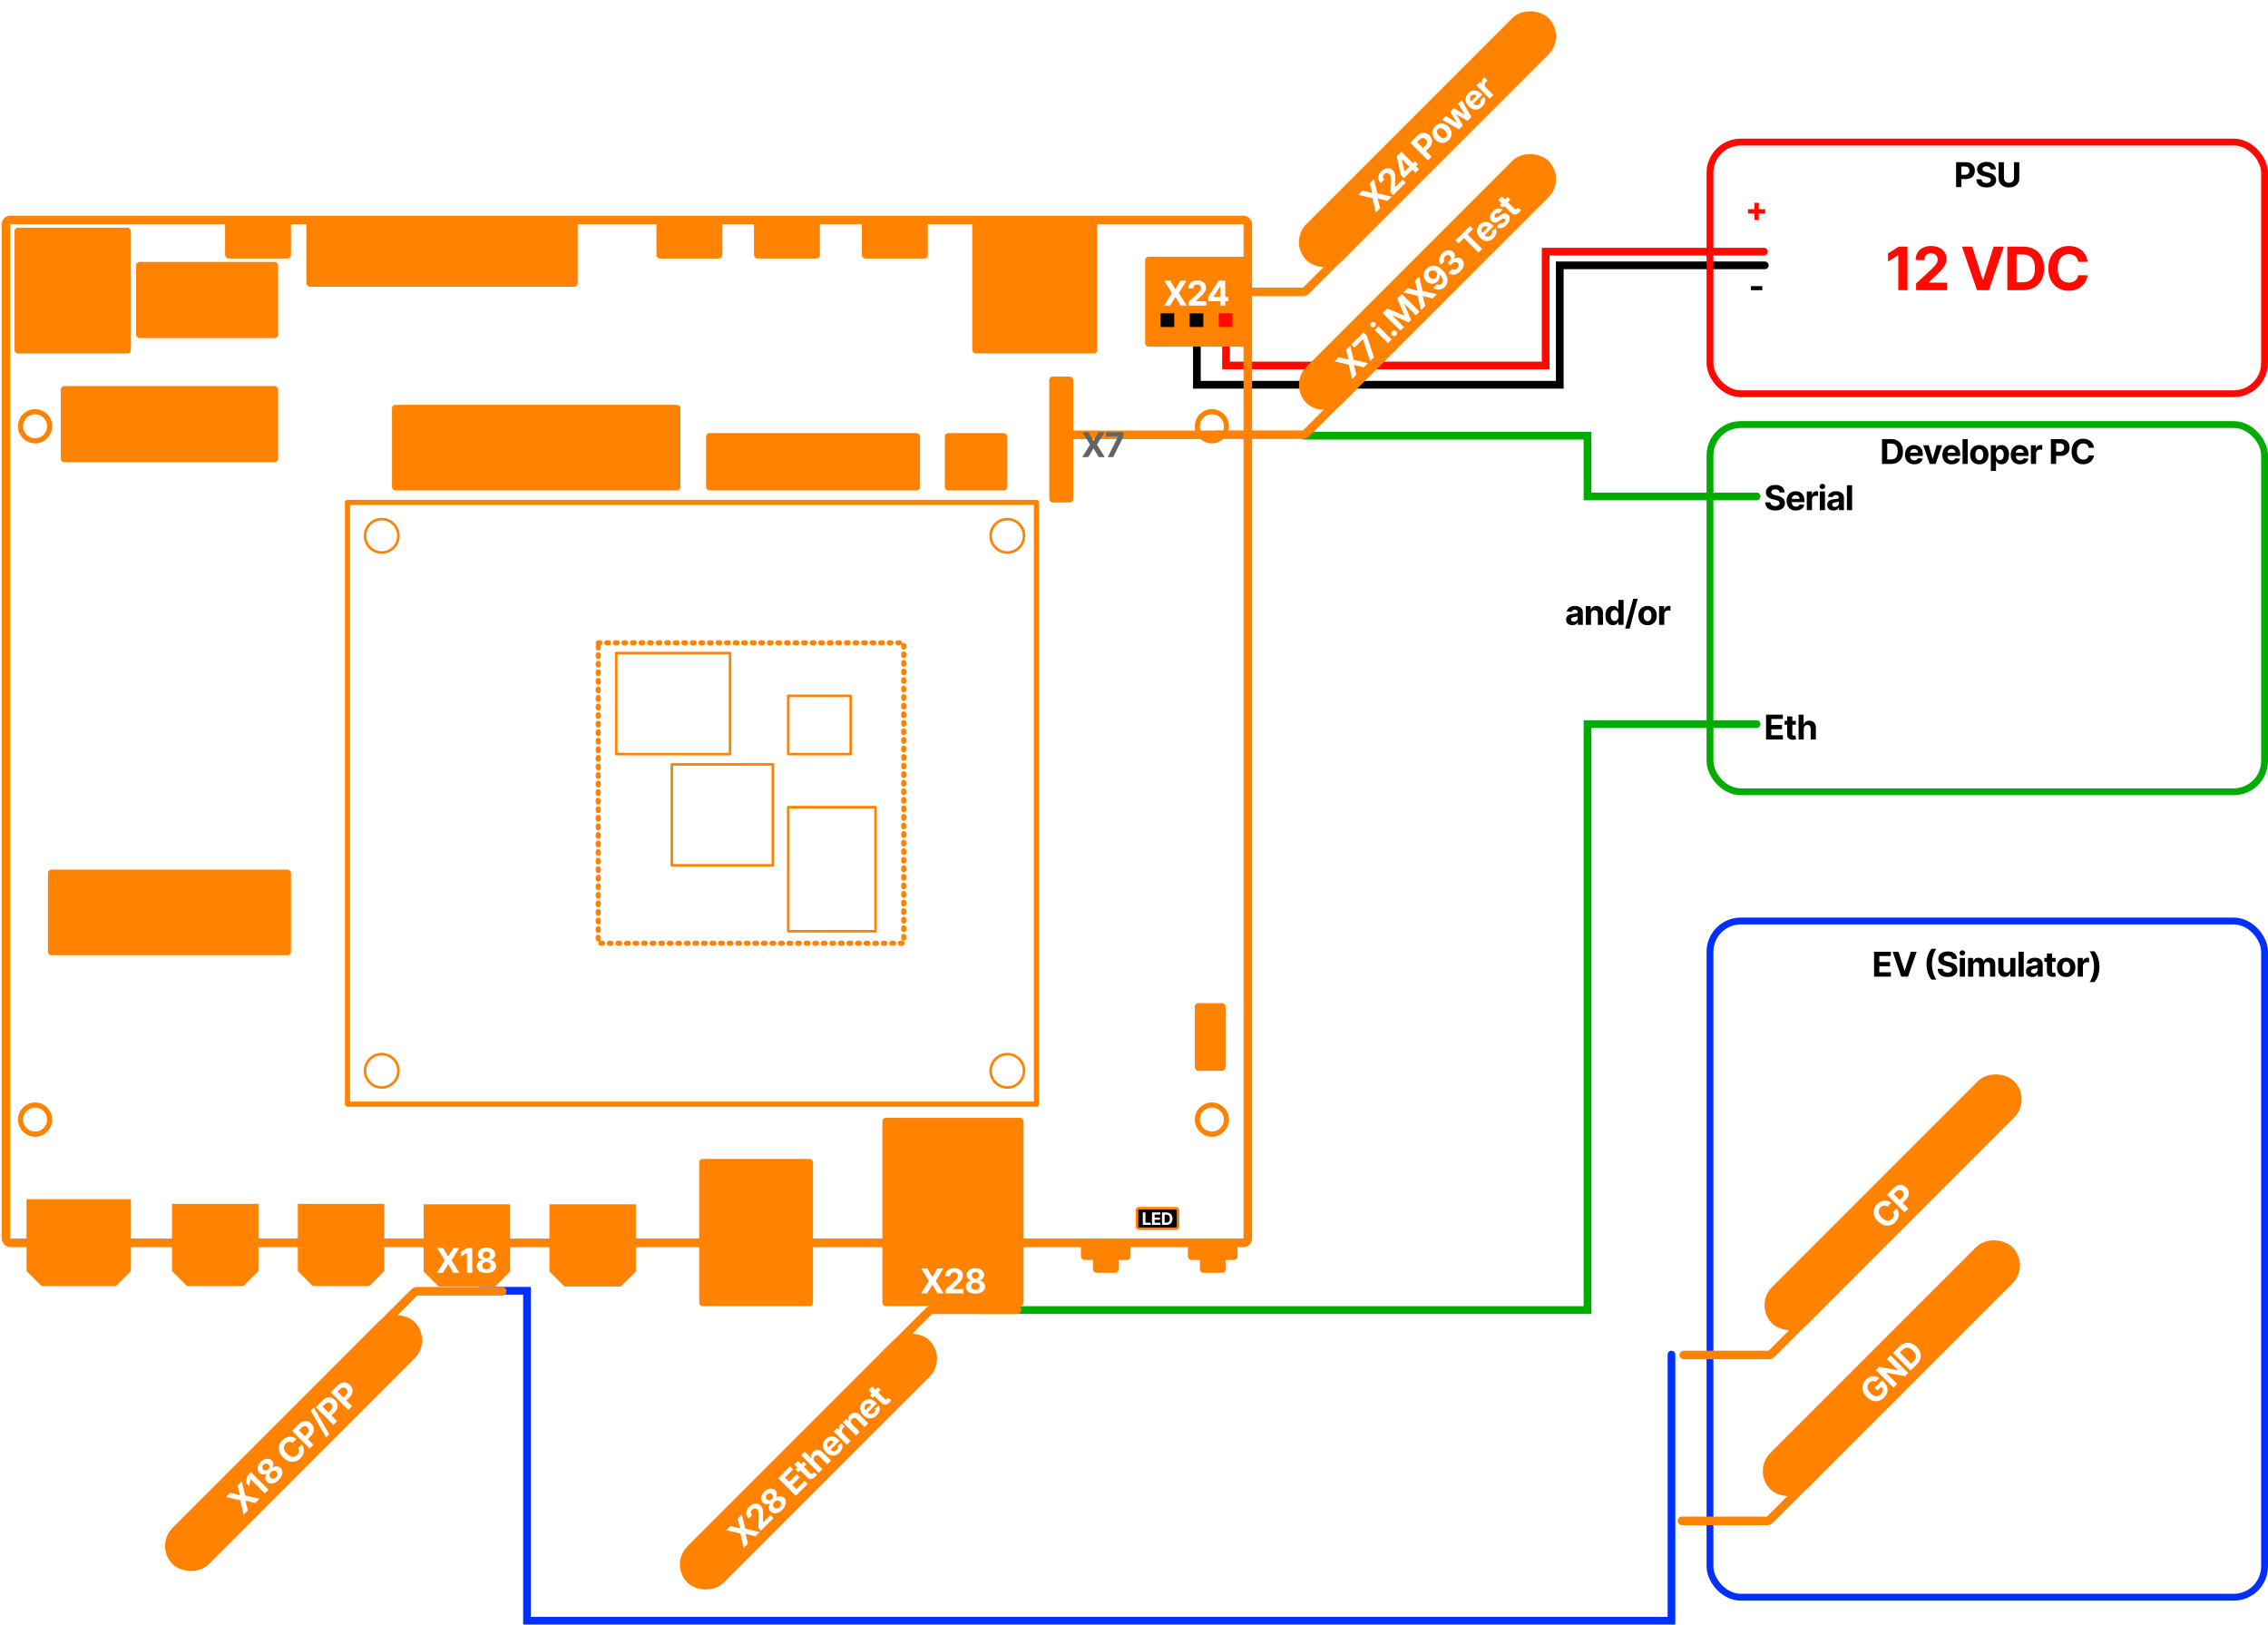 <svg width="2650" height="1898" viewBox="0 0 2650 1898" fill="none" xmlns="http://www.w3.org/2000/svg">
<path d="M1424 507.997L1232 507.997" stroke="#FF8200" stroke-width="10" stroke-linecap="round"/>
<path d="M562 1508H615.758V1893.5H1953V1582.5" stroke="#002FFF" stroke-width="9" stroke-linecap="round"/>
<path d="M2061 293.997H1806V426.997H1432.5V383.997" stroke="#FF0800" stroke-width="9" stroke-linecap="round"/>
<path d="M2062 309.997H1822.5V449.497H1398.5V386.497" stroke="black" stroke-width="9" stroke-linecap="round"/>
<path d="M1140 1530.5H1854.89V845.997H2052.5M1523.5 508.997H1854.89V579.997H2052.5" stroke="#00AC00" stroke-width="9" stroke-linecap="round"/>
<rect x="1505.31" y="282.843" width="400" height="60" rx="30" transform="rotate(-45 1505.31 282.843)" fill="#FF8200"/>
<g filter="url(#filter0_d_378_635)">
<path d="M1592 218.652L1603.15 221.514L1603.31 221.353L1600.47 210.174L1605.38 205.263L1609.39 221.825L1626.1 225.692L1621.09 230.694L1609.85 227.892L1609.69 228.053L1612.5 239.292L1607.51 244.274L1603.67 227.551L1587.06 223.583L1592 218.652ZM1627.74 224.05L1624.6 220.916L1625.15 206.814C1625.17 205.589 1625.15 204.524 1625.09 203.62C1625.03 202.71 1624.88 201.913 1624.64 201.23C1624.4 200.54 1624 199.924 1623.46 199.382C1622.86 198.779 1622.2 198.397 1621.49 198.237C1620.77 198.069 1620.06 198.106 1619.35 198.347C1618.63 198.581 1617.97 199 1617.37 199.603C1616.74 200.232 1616.32 200.908 1616.11 201.632C1615.89 202.355 1615.9 203.081 1616.12 203.811C1616.34 204.541 1616.78 205.234 1617.43 205.89L1613.3 210.018C1611.96 208.672 1611.09 207.199 1610.71 205.599C1610.33 203.999 1610.42 202.378 1610.97 200.738C1611.53 199.097 1612.52 197.56 1613.96 196.127C1615.43 194.654 1616.97 193.633 1618.59 193.064C1620.2 192.481 1621.77 192.344 1623.3 192.652C1624.82 192.96 1626.18 193.707 1627.37 194.892C1628.14 195.669 1628.76 196.589 1629.2 197.654C1629.66 198.712 1629.96 200.091 1630.11 201.792C1630.25 203.486 1630.26 205.683 1630.13 208.381L1630.07 214.327L1630.21 214.468L1638.85 205.83L1642.4 209.386L1627.74 224.05ZM1640.34 204.22L1636.91 200.795L1631.97 178.678L1634.92 175.725L1639.66 180.466L1637.91 182.214L1641.07 196.195L1641.23 196.356L1653.43 184.152L1656.92 187.637L1640.34 204.22ZM1653.82 197.963L1649.16 193.302L1647.73 191.705L1633.33 177.312L1637.41 173.234L1657.98 193.804L1653.82 197.963ZM1668.4 183.386L1647.83 162.815L1655.95 154.7C1657.51 153.14 1659.13 152.108 1660.83 151.606C1662.52 151.097 1664.17 151.081 1665.8 151.556C1667.43 152.018 1668.92 152.932 1670.29 154.298C1671.66 155.664 1672.57 157.164 1673.02 158.798C1673.48 160.432 1673.44 162.099 1672.9 163.8C1672.37 165.494 1671.32 167.131 1669.74 168.711L1664.56 173.884L1661.08 170.399L1665.55 165.929C1666.39 165.092 1666.93 164.258 1667.19 163.428C1667.44 162.584 1667.44 161.771 1667.2 160.987C1666.95 160.191 1666.49 159.454 1665.81 158.778C1665.13 158.095 1664.39 157.636 1663.61 157.402C1662.83 157.154 1662.02 157.164 1661.19 157.432C1660.35 157.693 1659.51 158.245 1658.67 159.089L1655.74 162.022L1672.75 179.037L1668.4 183.386ZM1692.81 159.581C1691.25 161.141 1689.57 162.159 1687.77 162.634C1685.97 163.096 1684.16 163.04 1682.35 162.464C1680.54 161.881 1678.84 160.8 1677.26 159.219C1675.67 157.626 1674.58 155.925 1674.01 154.117C1673.42 152.302 1673.37 150.498 1673.84 148.703C1674.3 146.895 1675.32 145.211 1676.88 143.651C1678.44 142.091 1680.12 141.08 1681.92 140.618C1683.72 140.142 1685.53 140.196 1687.35 140.778C1689.15 141.354 1690.85 142.439 1692.45 144.033C1694.03 145.613 1695.11 147.31 1695.69 149.125C1696.27 150.933 1696.32 152.741 1695.85 154.549C1695.38 156.343 1694.37 158.021 1692.81 159.581ZM1689.51 156.246C1690.22 155.537 1690.62 154.743 1690.69 153.866C1690.76 152.982 1690.56 152.068 1690.1 151.124C1689.64 150.173 1688.97 149.249 1688.07 148.352C1687.17 147.454 1686.25 146.778 1685.3 146.323C1684.35 145.861 1683.44 145.663 1682.55 145.73C1681.67 145.797 1680.87 146.185 1680.16 146.895C1679.45 147.612 1679.05 148.419 1678.97 149.316C1678.89 150.206 1679.09 151.127 1679.54 152.078C1680 153.022 1680.68 153.943 1681.58 154.84C1682.48 155.737 1683.4 156.417 1684.34 156.879C1685.29 157.334 1686.21 157.525 1687.1 157.452C1687.99 157.365 1688.8 156.963 1689.51 156.246ZM1704.69 147.096L1685.07 135.867L1689.39 131.538L1702.15 139.513L1702.29 139.372L1694.42 126.516L1698.67 122.267L1711.5 130.041L1711.63 129.91L1703.68 117.255L1708 112.936L1719.24 132.552L1714.71 137.082L1702.35 130.031L1702.16 130.222L1709.21 142.576L1704.69 147.096ZM1731.8 120.587C1730.22 122.174 1728.53 123.218 1726.74 123.721C1724.95 124.209 1723.16 124.169 1721.36 123.6C1719.55 123.024 1717.83 121.923 1716.2 120.295C1714.62 118.709 1713.53 117.008 1712.95 115.193C1712.37 113.378 1712.3 111.577 1712.75 109.789C1713.21 107.995 1714.19 106.341 1715.7 104.828C1716.72 103.81 1717.83 103.026 1719.04 102.477C1720.24 101.915 1721.5 101.63 1722.8 101.623C1724.12 101.61 1725.45 101.911 1726.8 102.527C1728.15 103.137 1729.48 104.098 1730.79 105.41L1731.96 106.585L1718.94 119.612L1716.29 116.961L1725.28 107.961C1724.67 107.345 1723.99 106.933 1723.25 106.726C1722.5 106.518 1721.76 106.518 1721.02 106.726C1720.27 106.92 1719.59 107.329 1718.97 107.951C1718.32 108.601 1717.89 109.327 1717.69 110.131C1717.49 110.921 1717.5 111.708 1717.72 112.491C1717.94 113.268 1718.34 113.964 1718.95 114.58L1721.47 117.101C1722.23 117.865 1723.03 118.384 1723.87 118.658C1724.71 118.926 1725.55 118.95 1726.37 118.729C1727.19 118.508 1727.96 118.039 1728.68 117.322C1729.16 116.847 1729.52 116.345 1729.78 115.816C1730.05 115.287 1730.18 114.748 1730.2 114.199C1730.21 113.65 1730.1 113.107 1729.85 112.572L1734.07 108.875C1734.82 110.027 1735.24 111.269 1735.33 112.602C1735.42 113.921 1735.17 115.267 1734.59 116.639C1734 117.999 1733.08 119.315 1731.8 120.587ZM1740.53 111.261L1725.1 95.833L1729.25 91.685L1731.94 94.376L1732.1 94.216C1731.42 92.977 1731.17 91.782 1731.35 90.63C1731.51 89.472 1732.03 88.46 1732.89 87.597C1733.11 87.382 1733.35 87.165 1733.63 86.944C1733.9 86.723 1734.16 86.542 1734.39 86.401L1738.19 90.198C1737.93 90.339 1737.59 90.563 1737.19 90.871C1736.79 91.179 1736.44 91.48 1736.15 91.775C1735.52 92.404 1735.09 93.104 1734.87 93.874C1734.65 94.631 1734.64 95.394 1734.83 96.164C1735.03 96.928 1735.45 97.624 1736.08 98.253L1744.81 106.982L1740.53 111.261Z" fill="white"/>
</g>
<path d="M1579.38 286.205L1526.04 339.542C1525.11 340.479 1523.83 341.006 1522.51 341.006L1423.29 341.006" stroke="#FF8200" stroke-width="10" stroke-linecap="round"/>
<rect x="1505.3" y="449.692" width="400" height="60" rx="30" transform="rotate(-45 1505.3 449.692)" fill="#FF8200"/>
<g filter="url(#filter1_d_378_635)">
<path d="M1564.3 413.197L1575.46 416.06L1575.62 415.899L1572.78 404.72L1577.69 399.808L1581.7 416.371L1598.4 420.238L1593.4 425.24L1582.16 422.438L1582 422.598L1584.8 433.838L1579.82 438.82L1575.97 422.096L1559.37 418.129L1564.3 413.197ZM1600.85 417.782L1592.51 392.38L1592.37 392.24L1582.43 402.173L1578.88 398.618L1593.31 384.184L1596.92 387.79L1605.34 413.292L1600.85 417.782ZM1621.75 396.885L1606.32 381.457L1610.6 377.178L1626.03 392.606L1621.75 396.885ZM1606.48 377.319C1605.85 377.955 1605.09 378.29 1604.21 378.323C1603.34 378.343 1602.6 378.055 1602.01 377.459C1601.42 376.87 1601.13 376.14 1601.16 375.27C1601.19 374.386 1601.52 373.626 1602.16 372.99C1602.79 372.354 1603.55 372.026 1604.43 372.006C1605.3 371.972 1606.04 372.25 1606.63 372.839C1607.22 373.435 1607.51 374.175 1607.48 375.059C1607.45 375.929 1607.12 376.683 1606.48 377.319ZM1631.37 387.787C1630.71 388.45 1629.91 388.785 1628.96 388.792C1628.02 388.785 1627.21 388.45 1626.55 387.787C1625.89 387.131 1625.57 386.334 1625.57 385.397C1625.57 384.452 1625.91 383.649 1626.57 382.986C1627.21 382.343 1628.01 382.015 1628.96 382.002C1629.91 381.988 1630.72 382.31 1631.37 382.966C1631.81 383.408 1632.11 383.927 1632.25 384.523C1632.39 385.105 1632.39 385.688 1632.25 386.27C1632.1 386.846 1631.81 387.352 1631.37 387.787ZM1615.7 361.8L1621.06 356.437L1640.54 364.593L1640.79 364.351L1632.63 344.866L1637.99 339.502L1658.56 360.073L1654.35 364.291L1640.96 350.902L1640.79 351.073L1648.75 369.685L1645.88 372.558L1627.22 364.542L1627.05 364.713L1640.48 378.152L1636.27 382.371L1615.7 361.8ZM1644.81 332.69L1655.97 335.552L1656.13 335.392L1653.28 324.212L1658.2 319.301L1662.2 335.864L1678.91 339.731L1673.9 344.733L1662.66 341.93L1662.5 342.091L1665.31 353.33L1660.32 358.312L1656.48 341.589L1639.87 337.621L1644.81 332.69ZM1667.14 309.794C1668.2 308.736 1669.39 307.896 1670.73 307.273C1672.06 306.643 1673.51 306.332 1675.05 306.339C1676.61 306.339 1678.25 306.757 1679.99 307.594C1681.72 308.418 1683.52 309.757 1685.39 311.612C1687.14 313.36 1688.5 315.117 1689.48 316.885C1690.46 318.639 1691.06 320.36 1691.29 322.048C1691.51 323.735 1691.36 325.346 1690.83 326.879C1690.3 328.406 1689.39 329.805 1688.12 331.077C1686.75 332.45 1685.27 333.398 1683.69 333.92C1682.11 334.435 1680.53 334.556 1678.97 334.281C1677.41 333.994 1675.99 333.341 1674.7 332.323L1678.99 328.034C1679.91 328.617 1680.84 328.848 1681.79 328.727C1682.74 328.6 1683.61 328.141 1684.4 327.351C1685.73 326.012 1686.17 324.411 1685.7 322.55C1685.23 320.682 1683.97 318.726 1681.94 316.684L1681.8 316.825C1682.1 317.735 1682.2 318.67 1682.12 319.627C1682.02 320.578 1681.75 321.509 1681.31 322.419C1680.88 323.323 1680.28 324.154 1679.52 324.91C1678.31 326.122 1676.95 326.919 1675.43 327.301C1673.91 327.682 1672.37 327.649 1670.83 327.2C1669.28 326.752 1667.87 325.888 1666.59 324.609C1665.2 323.236 1664.29 321.689 1663.86 319.969C1663.42 318.248 1663.47 316.507 1664.02 314.746C1664.56 312.971 1665.6 311.321 1667.14 309.794ZM1670.58 313.179C1669.91 313.855 1669.47 314.618 1669.26 315.469C1669.06 316.313 1669.07 317.16 1669.31 318.01C1669.55 318.854 1670.01 319.607 1670.69 320.27C1671.36 320.946 1672.12 321.408 1672.96 321.656C1673.79 321.89 1674.63 321.91 1675.47 321.716C1676.3 321.509 1677.06 321.07 1677.73 320.4C1678.23 319.898 1678.6 319.339 1678.84 318.723C1679.08 318.107 1679.2 317.478 1679.18 316.835C1679.17 316.179 1679.04 315.542 1678.78 314.926C1678.53 314.31 1678.15 313.758 1677.67 313.269C1677.01 312.626 1676.26 312.184 1675.42 311.943C1674.57 311.702 1673.72 311.682 1672.86 311.883C1672.01 312.084 1671.25 312.516 1670.58 313.179ZM1706.26 312.943C1704.76 314.442 1703.16 315.52 1701.48 316.177C1699.79 316.82 1698.15 317.024 1696.56 316.789C1694.98 316.542 1693.57 315.829 1692.36 314.65L1696.73 310.271C1697.26 310.746 1697.87 311.024 1698.55 311.104C1699.24 311.171 1699.94 311.054 1700.65 310.753C1701.37 310.452 1702.04 309.983 1702.68 309.347C1703.34 308.684 1703.81 307.981 1704.09 307.237C1704.36 306.494 1704.44 305.771 1704.31 305.068C1704.18 304.365 1703.85 303.742 1703.3 303.2C1702.75 302.651 1702.12 302.319 1701.39 302.205C1700.66 302.078 1699.89 302.179 1699.08 302.507C1698.27 302.828 1697.48 303.377 1696.7 304.154L1694.79 306.072L1691.59 302.878L1693.51 300.96C1694.17 300.304 1694.63 299.611 1694.91 298.881C1695.19 298.144 1695.27 297.434 1695.15 296.751C1695.02 296.062 1694.69 295.446 1694.14 294.903C1693.63 294.388 1693.05 294.06 1692.42 293.919C1691.78 293.765 1691.13 293.798 1690.47 294.019C1689.81 294.234 1689.19 294.632 1688.61 295.215C1688.02 295.804 1687.59 296.45 1687.31 297.153C1687.03 297.85 1686.94 298.539 1687.03 299.222C1687.13 299.905 1687.42 300.518 1687.93 301.06L1683.76 305.229C1682.59 304.023 1681.89 302.641 1681.64 301.08C1681.39 299.52 1681.57 297.93 1682.17 296.309C1682.77 294.676 1683.78 293.156 1685.18 291.749C1686.6 290.33 1688.1 289.345 1689.68 288.796C1691.26 288.247 1692.79 288.117 1694.25 288.405C1695.72 288.679 1696.99 289.362 1698.07 290.454C1699.23 291.599 1699.83 292.918 1699.88 294.411C1699.93 295.898 1699.49 297.321 1698.54 298.68L1698.7 298.841C1700.41 297.521 1702.09 296.895 1703.74 296.962C1705.38 297.016 1706.84 297.685 1708.11 298.971C1709.29 300.136 1710 301.516 1710.22 303.109C1710.46 304.696 1710.24 306.347 1709.57 308.061C1708.9 309.775 1707.8 311.402 1706.26 312.943ZM1704.22 280.449L1700.63 276.864L1717.53 259.969L1721.11 263.555L1714.81 269.853L1731.8 286.837L1727.5 291.136L1710.52 274.152L1704.22 280.449ZM1745.05 274.194C1743.46 275.781 1741.77 276.826 1739.98 277.328C1738.2 277.817 1736.4 277.777 1734.6 277.207C1732.79 276.632 1731.07 275.53 1729.45 273.903C1727.86 272.316 1726.77 270.615 1726.19 268.8C1725.61 266.986 1725.54 265.185 1725.99 263.397C1726.45 261.602 1727.43 259.948 1728.94 258.435C1729.96 257.417 1731.07 256.634 1732.28 256.085C1733.48 255.522 1734.74 255.238 1736.05 255.231C1737.36 255.217 1738.69 255.519 1740.04 256.135C1741.39 256.744 1742.72 257.705 1744.03 259.017L1745.21 260.193L1732.18 273.22L1729.53 270.568L1738.53 261.569C1737.91 260.953 1737.23 260.541 1736.49 260.333C1735.74 260.126 1735 260.126 1734.26 260.333C1733.51 260.527 1732.83 260.936 1732.21 261.559C1731.56 262.208 1731.13 262.935 1730.93 263.738C1730.73 264.528 1730.74 265.315 1730.96 266.099C1731.18 266.875 1731.59 267.572 1732.19 268.188L1734.71 270.709C1735.47 271.472 1736.27 271.991 1737.11 272.266C1737.95 272.534 1738.79 272.557 1739.61 272.336C1740.43 272.115 1741.2 271.646 1741.92 270.93C1742.4 270.454 1742.77 269.952 1743.03 269.423C1743.29 268.894 1743.42 268.355 1743.44 267.806C1743.45 267.257 1743.34 266.715 1743.1 266.179L1747.32 262.483C1748.07 263.634 1748.48 264.877 1748.57 266.209C1748.66 267.528 1748.41 268.874 1747.83 270.247C1747.24 271.606 1746.32 272.922 1745.05 274.194ZM1755.58 241.003L1751.9 245.161C1751.5 244.894 1751.05 244.736 1750.56 244.689C1750.07 244.636 1749.56 244.709 1749.04 244.91C1748.52 245.098 1748.01 245.439 1747.51 245.935C1746.85 246.598 1746.43 247.297 1746.26 248.034C1746.07 248.764 1746.22 249.36 1746.68 249.822C1747.05 250.19 1747.5 250.354 1748.05 250.314C1748.6 250.274 1749.31 249.973 1750.18 249.41L1753.54 247.18C1755.35 245.988 1756.96 245.366 1758.38 245.312C1759.8 245.258 1761.06 245.787 1762.18 246.899C1763.19 247.91 1763.78 249.095 1763.94 250.455C1764.12 251.807 1763.9 253.213 1763.3 254.673C1762.7 256.12 1761.73 257.512 1760.39 258.852C1758.35 260.894 1756.29 262.096 1754.23 262.457C1752.17 262.806 1750.3 262.347 1748.62 261.081L1752.6 256.652C1753.35 257.147 1754.14 257.315 1754.95 257.154C1755.76 256.987 1756.55 256.521 1757.31 255.758C1758.06 255.008 1758.52 254.261 1758.69 253.518C1758.86 252.761 1758.71 252.149 1758.26 251.68C1757.86 251.298 1757.38 251.144 1756.81 251.218C1756.24 251.285 1755.55 251.586 1754.74 252.122L1751.54 254.261C1749.73 255.467 1748.09 256.066 1746.61 256.059C1745.13 256.046 1743.82 255.463 1742.67 254.312C1741.68 253.321 1741.09 252.199 1740.91 250.947C1740.74 249.688 1740.95 248.376 1741.53 247.01C1742.13 245.637 1743.09 244.291 1744.41 242.972C1746.36 241.023 1748.3 239.902 1750.24 239.607C1752.19 239.306 1753.97 239.771 1755.58 241.003ZM1761.58 226.2L1764.79 229.415L1755.5 238.705L1752.29 235.491L1761.58 226.2ZM1750.7 229.686L1754.98 225.407L1769.36 239.79C1769.76 240.185 1770.13 240.433 1770.47 240.533C1770.8 240.627 1771.12 240.61 1771.42 240.483C1771.73 240.349 1772.03 240.138 1772.32 239.85C1772.52 239.649 1772.7 239.432 1772.87 239.197C1773.03 238.956 1773.15 238.772 1773.24 238.645L1777.1 241.156C1776.95 241.437 1776.73 241.816 1776.43 242.291C1776.13 242.773 1775.72 243.302 1775.18 243.878C1774.19 244.949 1773.15 245.716 1772.06 246.178C1770.97 246.633 1769.88 246.744 1768.79 246.51C1767.7 246.275 1766.65 245.649 1765.65 244.631L1750.7 229.686Z" fill="white"/>
</g>
<path d="M1579.38 453.055L1526.04 506.391C1525.1 507.329 1523.83 507.856 1522.51 507.856L1423.29 507.855" stroke="#FF8200" stroke-width="10" stroke-linecap="round"/>
<rect x="1107.27" y="1587.3" width="400" height="60" rx="30" transform="rotate(135 1107.27 1587.3)" fill="#FF8200"/>
<g filter="url(#filter2_d_378_635)">
<path d="M853.431 1778.79L864.59 1781.65L864.751 1781.49L861.908 1770.31L866.82 1765.4L870.827 1781.96L887.531 1785.83L882.529 1790.83L871.289 1788.03L871.129 1788.19L873.931 1799.43L868.949 1804.41L865.102 1787.69L848.499 1783.72L853.431 1778.79ZM889.173 1784.19L886.039 1781.05L886.582 1766.95C886.602 1765.72 886.582 1764.66 886.522 1763.76C886.468 1762.85 886.321 1762.05 886.08 1761.37C885.832 1760.68 885.437 1760.06 884.894 1759.52C884.292 1758.91 883.636 1758.53 882.926 1758.37C882.209 1758.2 881.496 1758.24 880.786 1758.48C880.07 1758.72 879.41 1759.14 878.808 1759.74C878.178 1760.37 877.756 1761.04 877.542 1761.77C877.328 1762.49 877.331 1763.22 877.552 1763.95C877.773 1764.68 878.212 1765.37 878.868 1766.03L874.74 1770.15C873.394 1768.81 872.53 1767.33 872.148 1765.73C871.767 1764.13 871.854 1762.51 872.41 1760.87C872.965 1759.23 873.96 1757.7 875.393 1756.26C876.866 1754.79 878.409 1753.77 880.023 1753.2C881.637 1752.62 883.207 1752.48 884.734 1752.79C886.26 1753.1 887.616 1753.84 888.802 1755.03C889.578 1755.8 890.191 1756.72 890.64 1757.79C891.095 1758.85 891.396 1760.23 891.544 1761.93C891.684 1763.62 891.691 1765.82 891.564 1768.52L891.503 1774.46L891.644 1774.6L900.282 1765.97L903.838 1769.52L889.173 1784.19ZM914.095 1759.83C912.549 1761.37 910.921 1762.5 909.214 1763.2C907.506 1763.89 905.873 1764.14 904.312 1763.94C902.752 1763.75 901.416 1763.1 900.305 1761.99C899.448 1761.13 898.855 1760.15 898.527 1759.04C898.199 1757.92 898.135 1756.79 898.336 1755.64C898.53 1754.48 898.979 1753.41 899.682 1752.44L899.541 1752.3C898.222 1753.18 896.799 1753.54 895.273 1753.38C893.739 1753.21 892.41 1752.56 891.285 1751.44C890.221 1750.37 889.584 1749.12 889.377 1747.66C889.163 1746.2 889.36 1744.69 889.969 1743.13C890.579 1741.56 891.577 1740.08 892.963 1738.69C894.349 1737.31 895.825 1736.31 897.392 1735.71C898.966 1735.1 900.482 1734.9 901.942 1735.12C903.395 1735.32 904.654 1735.95 905.719 1737.01C906.844 1738.14 907.483 1739.48 907.637 1741.01C907.791 1742.55 907.44 1743.96 906.582 1745.26L906.723 1745.4C907.681 1744.71 908.735 1744.27 909.887 1744.09C911.039 1743.89 912.174 1743.95 913.292 1744.28C914.41 1744.59 915.401 1745.17 916.265 1746.03C917.37 1747.14 918.019 1748.48 918.214 1750.04C918.408 1751.6 918.157 1753.24 917.46 1754.95C916.764 1756.66 915.642 1758.28 914.095 1759.83ZM910.901 1756.63C911.591 1755.94 912.07 1755.22 912.338 1754.45C912.599 1753.68 912.652 1752.93 912.498 1752.2C912.344 1751.46 911.976 1750.8 911.394 1750.21C910.798 1749.62 910.121 1749.24 909.365 1749.09C908.601 1748.93 907.831 1748.97 907.055 1749.23C906.271 1749.48 905.545 1749.94 904.875 1750.61C904.212 1751.27 903.753 1751.99 903.499 1752.78C903.238 1753.57 903.188 1754.34 903.348 1755.11C903.509 1755.86 903.887 1756.53 904.483 1757.12C905.066 1757.71 905.725 1758.08 906.462 1758.24C907.192 1758.39 907.945 1758.34 908.722 1758.07C909.492 1757.79 910.218 1757.31 910.901 1756.63ZM901.711 1747.44C902.287 1746.87 902.682 1746.24 902.896 1745.55C903.111 1744.87 903.137 1744.19 902.977 1743.52C902.816 1742.85 902.464 1742.25 901.922 1741.71C901.386 1741.17 900.79 1740.83 900.134 1740.68C899.471 1740.53 898.805 1740.56 898.135 1740.77C897.459 1740.98 896.826 1741.38 896.237 1741.97C895.654 1742.55 895.256 1743.18 895.042 1743.87C894.821 1744.54 894.787 1745.21 894.941 1745.87C895.095 1746.52 895.44 1747.12 895.976 1747.65C896.518 1748.19 897.124 1748.55 897.794 1748.71C898.463 1748.87 899.14 1748.84 899.823 1748.63C900.506 1748.41 901.135 1748.02 901.711 1747.44ZM929.81 1743.55L909.239 1722.98L923.1 1709.12L926.686 1712.7L917.174 1722.22L922.076 1727.12L930.875 1718.32L934.46 1721.9L925.662 1730.7L930.573 1735.61L940.125 1726.06L943.711 1729.65L929.81 1743.55ZM938.978 1703.53L942.192 1706.74L932.901 1716.03L929.687 1712.82L938.978 1703.53ZM928.1 1707.01L932.379 1702.73L946.762 1717.12C947.157 1717.51 947.525 1717.76 947.867 1717.86C948.202 1717.95 948.52 1717.94 948.821 1717.81C949.129 1717.67 949.427 1717.46 949.715 1717.18C949.916 1716.97 950.1 1716.76 950.267 1716.52C950.428 1716.28 950.552 1716.1 950.639 1715.97L954.496 1718.48C954.349 1718.76 954.124 1719.14 953.823 1719.62C953.528 1720.1 953.113 1720.63 952.578 1721.2C951.587 1722.27 950.545 1723.04 949.454 1723.5C948.369 1723.96 947.281 1724.07 946.19 1723.83C945.098 1723.6 944.05 1722.97 943.046 1721.96L928.1 1707.01ZM952.035 1703.49L960.955 1712.4L956.676 1716.68L936.105 1696.11L940.264 1691.95L948.128 1699.82L948.309 1699.64C947.747 1698.38 947.596 1697.1 947.857 1695.81C948.112 1694.51 948.825 1693.28 949.996 1692.11C951.068 1691.03 952.236 1690.33 953.502 1690.01C954.767 1689.66 956.056 1689.71 957.369 1690.14C958.681 1690.55 959.937 1691.37 961.135 1692.58L970.959 1702.4L966.68 1706.68L957.62 1697.62C956.676 1696.66 955.695 1696.16 954.677 1696.12C953.666 1696.08 952.725 1696.49 951.855 1697.36C951.272 1697.94 950.88 1698.58 950.679 1699.28C950.485 1699.97 950.499 1700.68 950.72 1701.41C950.941 1702.12 951.379 1702.82 952.035 1703.49ZM980.81 1693.15C979.223 1694.74 977.535 1695.78 975.747 1696.29C973.959 1696.77 972.165 1696.73 970.364 1696.17C968.556 1695.59 966.838 1694.49 965.211 1692.86C963.624 1691.27 962.539 1689.57 961.957 1687.76C961.374 1685.94 961.307 1684.14 961.756 1682.35C962.211 1680.56 963.196 1678.91 964.709 1677.39C965.727 1676.37 966.838 1675.59 968.043 1675.04C969.249 1674.48 970.504 1674.2 971.81 1674.19C973.122 1674.18 974.455 1674.48 975.808 1675.09C977.154 1675.7 978.483 1676.66 979.795 1677.98L980.97 1679.15L967.943 1692.18L965.291 1689.53L974.291 1680.53C973.675 1679.91 972.995 1679.5 972.252 1679.29C971.509 1679.08 970.765 1679.08 970.022 1679.29C969.279 1679.49 968.596 1679.89 967.973 1680.52C967.324 1681.17 966.898 1681.89 966.698 1682.7C966.497 1683.49 966.507 1684.27 966.728 1685.06C966.942 1685.83 967.35 1686.53 967.953 1687.15L970.474 1689.67C971.238 1690.43 972.038 1690.95 972.875 1691.22C973.718 1691.49 974.552 1691.51 975.376 1691.29C976.199 1691.07 976.969 1690.6 977.686 1689.89C978.161 1689.41 978.53 1688.91 978.791 1688.38C979.052 1687.85 979.189 1687.31 979.203 1686.76C979.216 1686.21 979.102 1685.67 978.861 1685.14L983.08 1681.44C983.83 1682.59 984.248 1683.83 984.335 1685.17C984.422 1686.49 984.174 1687.83 983.592 1689.2C983.009 1690.56 982.082 1691.88 980.81 1693.15ZM989.533 1683.83L974.105 1668.4L978.254 1664.25L980.945 1666.94L981.106 1666.78C980.43 1665.54 980.179 1664.35 980.353 1663.2C980.52 1662.04 981.036 1661.03 981.9 1660.16C982.114 1659.95 982.358 1659.73 982.633 1659.51C982.907 1659.29 983.162 1659.11 983.396 1658.97L987.193 1662.76C986.932 1662.9 986.6 1663.13 986.198 1663.44C985.797 1663.74 985.448 1664.05 985.154 1664.34C984.524 1664.97 984.099 1665.67 983.878 1666.44C983.657 1667.2 983.644 1667.96 983.838 1668.73C984.039 1669.49 984.454 1670.19 985.084 1670.82L993.812 1679.55L989.533 1683.83ZM995.618 1659.9L1004.54 1668.82L1000.26 1673.1L984.83 1657.67L988.908 1653.6L991.63 1656.32L991.811 1656.14C991.255 1654.9 991.118 1653.62 991.399 1652.29C991.674 1650.96 992.383 1649.72 993.528 1648.57C994.6 1647.5 995.768 1646.8 997.034 1646.47C998.299 1646.15 999.588 1646.2 1000.9 1646.62C1002.21 1647.05 1003.46 1647.86 1004.66 1649.06L1014.48 1658.88L1010.2 1663.16L1001.14 1654.1C1000.2 1653.15 999.227 1652.65 998.209 1652.61C997.184 1652.56 996.244 1652.97 995.386 1653.83C994.811 1654.4 994.426 1655.03 994.231 1655.72C994.044 1656.41 994.064 1657.11 994.292 1657.83C994.519 1658.54 994.961 1659.23 995.618 1659.9ZM1024.34 1649.63C1022.75 1651.21 1021.06 1652.26 1019.27 1652.76C1017.49 1653.25 1015.69 1653.21 1013.89 1652.64C1012.08 1652.06 1010.37 1650.96 1008.74 1649.33C1007.15 1647.75 1006.07 1646.05 1005.48 1644.23C1004.9 1642.42 1004.83 1640.62 1005.28 1638.83C1005.74 1637.03 1006.72 1635.38 1008.24 1633.87C1009.25 1632.85 1010.37 1632.06 1011.57 1631.52C1012.78 1630.95 1014.03 1630.67 1015.34 1630.66C1016.65 1630.65 1017.98 1630.95 1019.33 1631.57C1020.68 1632.18 1022.01 1633.14 1023.32 1634.45L1024.5 1635.62L1011.47 1648.65L1008.82 1646L1017.82 1637C1017.2 1636.38 1016.52 1635.97 1015.78 1635.76C1015.04 1635.56 1014.29 1635.56 1013.55 1635.76C1012.81 1635.96 1012.12 1636.37 1011.5 1636.99C1010.85 1637.64 1010.43 1638.37 1010.22 1639.17C1010.02 1639.96 1010.03 1640.75 1010.25 1641.53C1010.47 1642.31 1010.88 1643 1011.48 1643.62L1014 1646.14C1014.76 1646.9 1015.56 1647.42 1016.4 1647.7C1017.25 1647.96 1018.08 1647.99 1018.9 1647.77C1019.73 1647.55 1020.5 1647.08 1021.21 1646.36C1021.69 1645.89 1022.06 1645.38 1022.32 1644.85C1022.58 1644.33 1022.72 1643.79 1022.73 1643.24C1022.74 1642.69 1022.63 1642.15 1022.39 1641.61L1026.61 1637.91C1027.36 1639.07 1027.77 1640.31 1027.86 1641.64C1027.95 1642.96 1027.7 1644.31 1027.12 1645.68C1026.54 1647.04 1025.61 1648.35 1024.34 1649.63ZM1025.84 1616.67L1029.05 1619.88L1019.76 1629.17L1016.55 1625.96L1025.84 1616.67ZM1014.96 1620.15L1019.24 1615.87L1033.62 1630.25C1034.02 1630.65 1034.39 1630.9 1034.73 1631C1035.06 1631.09 1035.38 1631.08 1035.68 1630.95C1035.99 1630.81 1036.29 1630.6 1036.58 1630.32C1036.78 1630.11 1036.96 1629.9 1037.13 1629.66C1037.29 1629.42 1037.41 1629.24 1037.5 1629.11L1041.36 1631.62C1041.21 1631.9 1040.98 1632.28 1040.68 1632.76C1040.39 1633.24 1039.97 1633.77 1039.44 1634.34C1038.45 1635.41 1037.41 1636.18 1036.31 1636.64C1035.23 1637.1 1034.14 1637.21 1033.05 1636.97C1031.96 1636.74 1030.91 1636.11 1029.91 1635.1L1014.96 1620.15Z" fill="white"/>
</g>
<path d="M1032.19 1584.94L1085.53 1531.6C1086.47 1530.67 1087.74 1530.14 1089.07 1530.14L1188.29 1530.14" stroke="#FF8200" stroke-width="10" stroke-linecap="round"/>
<rect x="505.694" y="1565.73" width="400" height="60" rx="30" transform="rotate(135 505.694 1565.73)" fill="#FF8200"/>
<g filter="url(#filter3_d_378_635)">
<path d="M269.09 1739.98L280.249 1742.84L280.41 1742.68L277.568 1731.5L282.479 1726.59L286.487 1743.15L303.19 1747.02L298.188 1752.02L286.949 1749.22L286.788 1749.38L289.59 1760.62L284.608 1765.6L280.762 1748.88L264.159 1744.91L269.09 1739.98ZM293.211 1715.86L313.782 1736.43L309.433 1740.78L292.991 1724.34L292.87 1724.46L291.112 1732.12L287.255 1728.26L289.124 1719.95L293.211 1715.86ZM325.777 1725C324.23 1726.54 322.603 1727.67 320.896 1728.37C319.188 1729.06 317.554 1729.31 315.994 1729.11C314.434 1728.92 313.098 1728.27 311.987 1727.16C311.13 1726.3 310.537 1725.32 310.209 1724.21C309.881 1723.09 309.817 1721.96 310.018 1720.81C310.212 1719.65 310.661 1718.58 311.364 1717.61L311.223 1717.47C309.904 1718.35 308.481 1718.71 306.955 1718.55C305.421 1718.38 304.092 1717.73 302.967 1716.61C301.902 1715.54 301.266 1714.29 301.059 1712.83C300.844 1711.37 301.042 1709.86 301.651 1708.3C302.261 1706.73 303.258 1705.25 304.644 1703.86C306.031 1702.48 307.507 1701.48 309.074 1700.88C310.647 1700.27 312.164 1700.07 313.624 1700.29C315.077 1700.49 316.336 1701.12 317.4 1702.18C318.525 1703.31 319.165 1704.65 319.319 1706.18C319.473 1707.72 319.121 1709.13 318.264 1710.43L318.405 1710.57C319.362 1709.88 320.417 1709.44 321.569 1709.26C322.72 1709.06 323.855 1709.12 324.974 1709.45C326.092 1709.76 327.083 1710.34 327.947 1711.19C329.052 1712.31 329.701 1713.65 329.895 1715.21C330.09 1716.77 329.838 1718.41 329.142 1720.12C328.446 1721.83 327.324 1723.45 325.777 1725ZM322.583 1721.8C323.273 1721.11 323.752 1720.39 324.02 1719.62C324.281 1718.85 324.334 1718.1 324.18 1717.37C324.026 1716.63 323.658 1715.97 323.075 1715.38C322.479 1714.79 321.803 1714.41 321.046 1714.26C320.283 1714.1 319.513 1714.14 318.736 1714.4C317.953 1714.65 317.226 1715.11 316.557 1715.78C315.894 1716.44 315.435 1717.16 315.181 1717.95C314.92 1718.74 314.869 1719.51 315.03 1720.27C315.191 1721.02 315.569 1721.7 316.165 1722.29C316.748 1722.88 317.407 1723.25 318.144 1723.41C318.874 1723.56 319.627 1723.51 320.404 1723.24C321.174 1722.96 321.9 1722.48 322.583 1721.8ZM313.393 1712.61C313.969 1712.04 314.364 1711.41 314.578 1710.72C314.792 1710.04 314.819 1709.36 314.658 1708.69C314.498 1708.02 314.146 1707.42 313.604 1706.88C313.068 1706.34 312.472 1706 311.816 1705.85C311.153 1705.7 310.487 1705.73 309.817 1705.94C309.141 1706.15 308.508 1706.55 307.919 1707.14C307.336 1707.72 306.938 1708.35 306.724 1709.04C306.503 1709.71 306.469 1710.38 306.623 1711.04C306.777 1711.69 307.122 1712.29 307.658 1712.82C308.2 1713.36 308.806 1713.72 309.476 1713.88C310.145 1714.04 310.822 1714.01 311.505 1713.8C312.188 1713.58 312.817 1713.19 313.393 1712.61ZM346.273 1677.2L341.873 1681.6C341.224 1681.11 340.554 1680.77 339.865 1680.58C339.168 1680.37 338.468 1680.31 337.765 1680.38C337.062 1680.46 336.373 1680.67 335.696 1681.01C335.027 1681.34 334.397 1681.8 333.808 1682.39C332.743 1683.46 332.08 1684.65 331.819 1685.97C331.551 1687.28 331.702 1688.66 332.271 1690.1C332.834 1691.53 333.828 1692.96 335.254 1694.39C336.721 1695.85 338.17 1696.87 339.603 1697.43C341.043 1697.98 342.412 1698.12 343.711 1697.84C345.011 1697.56 346.179 1696.9 347.217 1695.86C347.799 1695.28 348.261 1694.66 348.603 1694.01C348.951 1693.36 349.172 1692.69 349.266 1692.01C349.353 1691.32 349.309 1690.63 349.135 1689.95C348.968 1689.26 348.66 1688.59 348.211 1687.94L352.631 1683.56C353.461 1684.62 354.087 1685.81 354.509 1687.14C354.931 1688.46 355.105 1689.85 355.031 1691.3C354.958 1692.74 354.596 1694.19 353.946 1695.64C353.297 1697.08 352.313 1698.46 350.993 1699.78C349.159 1701.61 347.103 1702.84 344.826 1703.46C342.556 1704.06 340.216 1704 337.806 1703.26C335.402 1702.52 333.081 1701.03 330.845 1698.8C328.602 1696.55 327.115 1694.22 326.385 1691.8C325.655 1689.39 325.602 1687.04 326.225 1684.77C326.841 1682.5 328.053 1680.45 329.861 1678.65C331.053 1677.45 332.325 1676.52 333.677 1675.83C335.037 1675.14 336.433 1674.73 337.866 1674.58C339.292 1674.42 340.715 1674.56 342.135 1674.99C343.561 1675.41 344.94 1676.15 346.273 1677.2ZM361.912 1688.3L341.341 1667.73L349.457 1659.61C351.017 1658.05 352.644 1657.02 354.338 1656.52C356.026 1656.01 357.683 1655.99 359.31 1656.47C360.937 1656.93 362.434 1657.84 363.8 1659.21C365.166 1660.58 366.077 1662.08 366.532 1663.71C366.987 1665.34 366.947 1667.01 366.411 1668.71C365.882 1670.41 364.828 1672.04 363.247 1673.62L358.075 1678.8L354.589 1675.31L359.059 1670.84C359.896 1670.01 360.442 1669.17 360.696 1668.34C360.951 1667.5 360.954 1666.68 360.706 1665.9C360.459 1665.1 359.997 1664.37 359.32 1663.69C358.637 1663.01 357.904 1662.55 357.121 1662.31C356.337 1662.07 355.53 1662.08 354.7 1662.34C353.863 1662.61 353.023 1663.16 352.179 1664L349.246 1666.93L366.261 1683.95L361.912 1688.3ZM366.72 1640.42L384.72 1671.68L381.033 1675.36L363.034 1644.11L366.72 1640.42ZM389.548 1660.66L368.978 1640.09L377.094 1631.98C378.654 1630.42 380.281 1629.38 381.975 1628.88C383.663 1628.37 385.32 1628.36 386.947 1628.83C388.574 1629.29 390.071 1630.21 391.437 1631.57C392.803 1632.94 393.713 1634.44 394.169 1636.07C394.624 1637.71 394.584 1639.38 394.048 1641.08C393.519 1642.77 392.465 1644.41 390.884 1645.99L385.712 1651.16L382.226 1647.67L386.696 1643.21C387.533 1642.37 388.079 1641.53 388.333 1640.7C388.588 1639.86 388.591 1639.05 388.343 1638.26C388.095 1637.47 387.633 1636.73 386.957 1636.05C386.274 1635.37 385.541 1634.91 384.757 1634.68C383.974 1634.43 383.167 1634.44 382.337 1634.71C381.5 1634.97 380.659 1635.52 379.816 1636.37L376.883 1639.3L393.898 1656.31L389.548 1660.66ZM407.013 1643.2L386.443 1622.63L394.558 1614.51C396.118 1612.95 397.746 1611.92 399.44 1611.42C401.127 1610.91 402.784 1610.89 404.411 1611.37C406.039 1611.83 407.535 1612.74 408.901 1614.11C410.267 1615.48 411.178 1616.98 411.633 1618.61C412.089 1620.24 412.048 1621.91 411.513 1623.61C410.984 1625.31 409.929 1626.94 408.349 1628.52L403.176 1633.7L399.691 1630.21L404.16 1625.74C404.997 1624.9 405.543 1624.07 405.798 1623.24C406.052 1622.4 406.055 1621.58 405.808 1620.8C405.56 1620 405.098 1619.27 404.422 1618.59C403.739 1617.91 403.005 1617.45 402.222 1617.21C401.438 1616.97 400.632 1616.98 399.801 1617.24C398.964 1617.5 398.124 1618.06 397.28 1618.9L394.347 1621.83L411.362 1638.85L407.013 1643.2Z" fill="white"/>
</g>
<path d="M430.62 1563.37L483.956 1510.03C484.894 1509.09 486.166 1508.56 487.492 1508.56L586.712 1508.56" stroke="#FF8200" stroke-width="10" stroke-linecap="round"/>
<rect x="1998" y="1076" width="648" height="790" rx="36" stroke="#002FFF" stroke-width="8"/>
<path d="M2189.73 1141V1111.91H2209.33V1116.98H2195.88V1123.91H2208.32V1128.98H2195.88V1135.93H2209.39V1141H2189.73ZM2218.28 1111.91L2225.31 1134.01H2225.58L2232.63 1111.91H2239.44L2229.41 1141H2221.49L2211.45 1111.91H2218.28ZM2251.02 1126.45C2251.02 1122.93 2251.49 1119.69 2252.43 1116.72C2253.38 1113.76 2254.82 1111.01 2256.76 1108.48H2262.54C2261.81 1109.42 2261.12 1110.57 2260.48 1111.92C2259.85 1113.27 2259.3 1114.74 2258.82 1116.35C2258.35 1117.96 2257.98 1119.63 2257.71 1121.35C2257.45 1123.07 2257.32 1124.77 2257.32 1126.45C2257.32 1128.7 2257.54 1130.96 2258 1133.26C2258.46 1135.54 2259.09 1137.66 2259.87 1139.62C2260.67 1141.58 2261.56 1143.18 2262.54 1144.43H2256.76C2254.82 1141.91 2253.38 1139.16 2252.43 1136.2C2251.49 1133.23 2251.02 1129.98 2251.02 1126.45ZM2280.75 1120.27C2280.64 1119.13 2280.15 1118.24 2279.29 1117.6C2278.43 1116.97 2277.26 1116.65 2275.78 1116.65C2274.78 1116.65 2273.93 1116.79 2273.24 1117.08C2272.55 1117.35 2272.02 1117.73 2271.65 1118.23C2271.29 1118.72 2271.11 1119.28 2271.11 1119.9C2271.09 1120.42 2271.2 1120.88 2271.43 1121.27C2271.68 1121.66 2272.02 1121.99 2272.44 1122.28C2272.87 1122.55 2273.36 1122.79 2273.92 1123C2274.48 1123.2 2275.07 1123.37 2275.71 1123.51L2278.32 1124.14C2279.59 1124.42 2280.76 1124.8 2281.82 1125.27C2282.88 1125.75 2283.8 1126.33 2284.57 1127.02C2285.35 1127.71 2285.95 1128.53 2286.38 1129.46C2286.81 1130.4 2287.03 1131.48 2287.04 1132.69C2287.03 1134.47 2286.58 1136.01 2285.68 1137.32C2284.79 1138.62 2283.5 1139.62 2281.82 1140.34C2280.14 1141.05 2278.12 1141.41 2275.75 1141.41C2273.4 1141.41 2271.36 1141.05 2269.61 1140.33C2267.88 1139.61 2266.53 1138.54 2265.55 1137.13C2264.59 1135.71 2264.08 1133.96 2264.03 1131.86H2269.98C2270.05 1132.84 2270.33 1133.65 2270.82 1134.31C2271.32 1134.95 2271.99 1135.44 2272.82 1135.77C2273.67 1136.09 2274.62 1136.25 2275.68 1136.25C2276.72 1136.25 2277.63 1136.1 2278.39 1135.8C2279.17 1135.5 2279.77 1135.07 2280.2 1134.53C2280.62 1133.99 2280.84 1133.37 2280.84 1132.67C2280.84 1132.02 2280.64 1131.47 2280.25 1131.03C2279.88 1130.58 2279.32 1130.2 2278.58 1129.89C2277.85 1129.58 2276.95 1129.29 2275.89 1129.04L2272.73 1128.24C2270.27 1127.64 2268.34 1126.71 2266.92 1125.44C2265.5 1124.17 2264.79 1122.46 2264.8 1120.32C2264.79 1118.55 2265.26 1117.02 2266.21 1115.7C2267.16 1114.38 2268.47 1113.36 2270.14 1112.62C2271.81 1111.88 2273.7 1111.51 2275.82 1111.51C2277.98 1111.51 2279.87 1111.88 2281.48 1112.62C2283.09 1113.36 2284.35 1114.38 2285.25 1115.7C2286.15 1117.02 2286.62 1118.54 2286.65 1120.27H2280.75ZM2289.87 1141V1119.18H2295.92V1141H2289.87ZM2292.91 1116.37C2292.01 1116.37 2291.24 1116.07 2290.59 1115.47C2289.96 1114.87 2289.64 1114.14 2289.64 1113.3C2289.64 1112.46 2289.96 1111.75 2290.59 1111.15C2291.24 1110.55 2292.01 1110.24 2292.91 1110.24C2293.81 1110.24 2294.57 1110.55 2295.21 1111.15C2295.85 1111.75 2296.17 1112.46 2296.17 1113.3C2296.17 1114.14 2295.85 1114.87 2295.21 1115.47C2294.57 1116.07 2293.81 1116.37 2292.91 1116.37ZM2299.57 1141V1119.18H2305.33V1123.03H2305.59C2306.04 1121.75 2306.8 1120.74 2307.86 1120C2308.92 1119.26 2310.19 1118.89 2311.67 1118.89C2313.16 1118.89 2314.44 1119.27 2315.49 1120.02C2316.54 1120.76 2317.24 1121.76 2317.59 1123.03H2317.82C2318.26 1121.78 2319.07 1120.78 2320.23 1120.03C2321.41 1119.27 2322.79 1118.89 2324.4 1118.89C2326.43 1118.89 2328.08 1119.54 2329.35 1120.84C2330.63 1122.13 2331.27 1123.96 2331.27 1126.32V1141H2325.23V1127.52C2325.23 1126.3 2324.91 1125.4 2324.27 1124.79C2323.62 1124.18 2322.82 1123.88 2321.85 1123.88C2320.75 1123.88 2319.9 1124.23 2319.28 1124.93C2318.67 1125.62 2318.36 1126.54 2318.36 1127.67V1141H2312.49V1127.39C2312.49 1126.32 2312.18 1125.47 2311.57 1124.83C2310.96 1124.2 2310.16 1123.88 2309.17 1123.88C2308.5 1123.88 2307.89 1124.05 2307.35 1124.39C2306.82 1124.72 2306.4 1125.19 2306.09 1125.8C2305.77 1126.39 2305.62 1127.1 2305.62 1127.9V1141H2299.57ZM2348.84 1131.71V1119.18H2354.89V1141H2349.08V1137.03H2348.86C2348.36 1138.31 2347.54 1139.34 2346.4 1140.12C2345.26 1140.89 2343.87 1141.28 2342.24 1141.28C2340.78 1141.28 2339.49 1140.95 2338.39 1140.29C2337.28 1139.62 2336.41 1138.68 2335.79 1137.46C2335.17 1136.24 2334.86 1134.78 2334.85 1133.07V1119.18H2340.9V1131.99C2340.91 1133.28 2341.26 1134.3 2341.94 1135.05C2342.62 1135.79 2343.53 1136.17 2344.68 1136.17C2345.41 1136.17 2346.09 1136 2346.72 1135.67C2347.36 1135.33 2347.87 1134.83 2348.26 1134.16C2348.66 1133.5 2348.85 1132.68 2348.84 1131.71ZM2364.58 1111.91V1141H2358.53V1111.91H2364.58ZM2374.45 1141.41C2373.06 1141.41 2371.82 1141.17 2370.73 1140.68C2369.64 1140.19 2368.78 1139.47 2368.15 1138.51C2367.52 1137.55 2367.21 1136.34 2367.21 1134.9C2367.21 1133.69 2367.43 1132.67 2367.88 1131.85C2368.32 1131.03 2368.93 1130.36 2369.69 1129.86C2370.46 1129.36 2371.33 1128.98 2372.31 1128.72C2373.29 1128.47 2374.32 1128.29 2375.4 1128.18C2376.67 1128.05 2377.7 1127.93 2378.47 1127.82C2379.25 1127.69 2379.81 1127.51 2380.16 1127.28C2380.51 1127.04 2380.69 1126.69 2380.69 1126.22V1126.14C2380.69 1125.24 2380.4 1124.54 2379.84 1124.05C2379.28 1123.56 2378.48 1123.31 2377.45 1123.31C2376.36 1123.31 2375.49 1123.55 2374.85 1124.04C2374.21 1124.51 2373.78 1125.11 2373.57 1125.83L2367.98 1125.37C2368.26 1124.05 2368.82 1122.9 2369.65 1121.93C2370.48 1120.96 2371.56 1120.21 2372.88 1119.69C2374.2 1119.16 2375.74 1118.89 2377.48 1118.89C2378.69 1118.89 2379.85 1119.04 2380.96 1119.32C2382.08 1119.61 2383.07 1120.05 2383.93 1120.64C2384.8 1121.24 2385.48 1122.01 2385.99 1122.94C2386.49 1123.87 2386.74 1124.98 2386.74 1126.28V1141H2381V1137.97H2380.83C2380.48 1138.65 2380.01 1139.25 2379.42 1139.78C2378.84 1140.29 2378.13 1140.69 2377.31 1140.98C2376.48 1141.27 2375.53 1141.41 2374.45 1141.41ZM2376.19 1137.23C2377.08 1137.23 2377.86 1137.06 2378.54 1136.71C2379.23 1136.35 2379.76 1135.86 2380.15 1135.26C2380.54 1134.65 2380.73 1133.97 2380.73 1133.2V1130.88C2380.54 1131.01 2380.28 1131.12 2379.95 1131.22C2379.63 1131.32 2379.26 1131.41 2378.86 1131.49C2378.45 1131.57 2378.04 1131.64 2377.63 1131.71C2377.23 1131.76 2376.86 1131.82 2376.53 1131.86C2375.82 1131.97 2375.2 1132.13 2374.67 1132.36C2374.14 1132.59 2373.72 1132.9 2373.43 1133.28C2373.14 1133.66 2372.99 1134.14 2372.99 1134.7C2372.99 1135.53 2373.29 1136.16 2373.88 1136.59C2374.49 1137.02 2375.26 1137.23 2376.19 1137.23ZM2401.84 1119.18V1123.72H2388.7V1119.18H2401.84ZM2391.68 1113.95H2397.73V1134.29C2397.73 1134.85 2397.82 1135.29 2397.99 1135.6C2398.16 1135.9 2398.4 1136.12 2398.7 1136.24C2399.01 1136.36 2399.37 1136.42 2399.78 1136.42C2400.06 1136.42 2400.35 1136.4 2400.63 1136.35C2400.92 1136.3 2401.13 1136.25 2401.29 1136.22L2402.24 1140.73C2401.93 1140.82 2401.51 1140.93 2400.96 1141.05C2400.41 1141.19 2399.74 1141.27 2398.96 1141.3C2397.5 1141.35 2396.22 1141.16 2395.12 1140.71C2394.03 1140.27 2393.18 1139.58 2392.58 1138.64C2391.97 1137.7 2391.67 1136.52 2391.68 1135.09V1113.95ZM2414.2 1141.42C2412 1141.42 2410.09 1140.95 2408.48 1140.02C2406.88 1139.07 2405.64 1137.75 2404.77 1136.07C2403.9 1134.37 2403.47 1132.41 2403.47 1130.17C2403.47 1127.92 2403.9 1125.95 2404.77 1124.26C2405.64 1122.57 2406.88 1121.25 2408.48 1120.32C2410.09 1119.37 2412 1118.89 2414.2 1118.89C2416.41 1118.89 2418.31 1119.37 2419.91 1120.32C2421.52 1121.25 2422.77 1122.57 2423.64 1124.26C2424.51 1125.95 2424.94 1127.92 2424.94 1130.17C2424.94 1132.41 2424.51 1134.37 2423.64 1136.07C2422.77 1137.75 2421.52 1139.07 2419.91 1140.02C2418.31 1140.95 2416.41 1141.42 2414.2 1141.42ZM2414.23 1136.74C2415.24 1136.74 2416.08 1136.45 2416.75 1135.88C2417.42 1135.31 2417.93 1134.52 2418.27 1133.53C2418.62 1132.53 2418.79 1131.4 2418.79 1130.13C2418.79 1128.86 2418.62 1127.73 2418.27 1126.74C2417.93 1125.74 2417.42 1124.96 2416.75 1124.38C2416.08 1123.8 2415.24 1123.51 2414.23 1123.51C2413.22 1123.51 2412.37 1123.8 2411.68 1124.38C2410.99 1124.96 2410.48 1125.74 2410.13 1126.74C2409.79 1127.73 2409.62 1128.86 2409.62 1130.13C2409.62 1131.4 2409.79 1132.53 2410.13 1133.53C2410.48 1134.52 2410.99 1135.31 2411.68 1135.88C2412.37 1136.45 2413.22 1136.74 2414.23 1136.74ZM2427.68 1141V1119.18H2433.54V1122.99H2433.77C2434.17 1121.63 2434.84 1120.61 2435.77 1119.92C2436.71 1119.22 2437.79 1118.87 2439.01 1118.87C2439.32 1118.87 2439.64 1118.89 2439.99 1118.92C2440.34 1118.96 2440.65 1119.01 2440.92 1119.08V1124.45C2440.63 1124.36 2440.24 1124.29 2439.74 1124.22C2439.24 1124.16 2438.78 1124.12 2438.36 1124.12C2437.47 1124.12 2436.67 1124.32 2435.97 1124.7C2435.28 1125.08 2434.73 1125.61 2434.33 1126.3C2433.93 1126.98 2433.73 1127.76 2433.73 1128.65V1141H2427.68ZM2453.04 1129.34C2453.04 1132.87 2452.57 1136.12 2451.62 1139.08C2450.69 1142.04 2449.25 1144.79 2447.31 1147.32H2441.52C2442.26 1146.38 2442.95 1145.23 2443.58 1143.88C2444.22 1142.53 2444.77 1141.05 2445.25 1139.45C2445.72 1137.84 2446.09 1136.17 2446.35 1134.45C2446.62 1132.73 2446.75 1131.02 2446.75 1129.34C2446.75 1127.09 2446.52 1124.83 2446.06 1122.55C2445.6 1120.25 2444.98 1118.13 2444.18 1116.18C2443.39 1114.22 2442.51 1112.62 2441.52 1111.37H2447.31C2449.25 1113.89 2450.69 1116.64 2451.62 1119.61C2452.57 1122.57 2453.04 1125.81 2453.04 1129.34Z" fill="black"/>
<rect x="2049.31" y="1524.84" width="400" height="60" rx="30" transform="rotate(-45 2049.31 1524.84)" fill="#FF8200"/>
<g filter="url(#filter4_d_378_635)">
<path d="M2209.75 1401.3L2205.35 1405.7C2204.7 1405.21 2204.03 1404.87 2203.34 1404.67C2202.64 1404.47 2201.94 1404.41 2201.24 1404.48C2200.54 1404.56 2199.85 1404.76 2199.17 1405.11C2198.5 1405.44 2197.87 1405.9 2197.28 1406.49C2196.22 1407.56 2195.56 1408.75 2195.3 1410.07C2195.03 1411.38 2195.18 1412.76 2195.75 1414.2C2196.31 1415.63 2197.3 1417.06 2198.73 1418.48C2200.2 1419.95 2201.65 1420.96 2203.08 1421.53C2204.52 1422.08 2205.89 1422.22 2207.19 1421.94C2208.49 1421.66 2209.66 1421 2210.69 1419.96C2211.28 1419.38 2211.74 1418.76 2212.08 1418.11C2212.43 1417.46 2212.65 1416.79 2212.74 1416.1C2212.83 1415.41 2212.79 1414.73 2212.61 1414.04C2212.44 1413.35 2212.14 1412.69 2211.69 1412.04L2216.11 1407.66C2216.94 1408.71 2217.56 1409.91 2217.98 1411.24C2218.41 1412.56 2218.58 1413.95 2218.51 1415.4C2218.43 1416.84 2218.07 1418.29 2217.42 1419.74C2216.77 1421.18 2215.79 1422.56 2214.47 1423.88C2212.63 1425.71 2210.58 1426.94 2208.3 1427.55C2206.03 1428.16 2203.69 1428.1 2201.28 1427.36C2198.88 1426.62 2196.56 1425.13 2194.32 1422.89C2192.08 1420.65 2190.59 1418.32 2189.86 1415.9C2189.13 1413.49 2189.08 1411.14 2189.7 1408.87C2190.32 1406.59 2191.53 1404.55 2193.34 1402.74C2194.53 1401.55 2195.8 1400.62 2197.15 1399.93C2198.51 1399.24 2199.91 1398.82 2201.34 1398.68C2202.77 1398.52 2204.19 1398.66 2205.61 1399.09C2207.04 1399.51 2208.42 1400.25 2209.75 1401.3ZM2225.39 1412.4L2204.82 1391.83L2212.93 1383.71C2214.49 1382.15 2216.12 1381.12 2217.81 1380.62C2219.5 1380.11 2221.16 1380.09 2222.79 1380.57C2224.41 1381.03 2225.91 1381.94 2227.28 1383.31C2228.64 1384.68 2229.55 1386.18 2230.01 1387.81C2230.46 1389.44 2230.42 1391.11 2229.89 1392.81C2229.36 1394.51 2228.3 1396.14 2226.72 1397.72L2221.55 1402.9L2218.07 1399.41L2222.54 1394.94C2223.37 1394.1 2223.92 1393.27 2224.17 1392.44C2224.43 1391.6 2224.43 1390.78 2224.18 1390C2223.93 1389.2 2223.47 1388.47 2222.8 1387.79C2222.11 1387.11 2221.38 1386.65 2220.6 1386.41C2219.81 1386.17 2219.01 1386.18 2218.18 1386.44C2217.34 1386.7 2216.5 1387.26 2215.65 1388.1L2212.72 1391.03L2229.74 1408.05L2225.39 1412.4Z" fill="white"/>
</g>
<path d="M2123.38 1528.2L2070.04 1581.54C2069.11 1582.48 2067.83 1583 2066.51 1583L1967.29 1583" stroke="#FF8200" stroke-width="10" stroke-linecap="round"/>
<rect x="2047.31" y="1718.69" width="400" height="60" rx="30" transform="rotate(-45 2047.31 1718.69)" fill="#FF8200"/>
<g filter="url(#filter5_d_378_635)">
<path d="M2191.45 1610.34C2190.83 1609.99 2190.2 1609.76 2189.57 1609.64C2188.93 1609.51 2188.3 1609.5 2187.67 1609.61C2187.04 1609.7 2186.42 1609.91 2185.81 1610.24C2185.21 1610.56 2184.62 1611 2184.06 1611.56C2183.01 1612.62 2182.35 1613.8 2182.07 1615.12C2181.81 1616.43 2181.95 1617.81 2182.51 1619.25C2183.05 1620.68 2184.05 1622.11 2185.48 1623.55C2186.91 1624.98 2188.35 1625.98 2189.79 1626.55C2191.23 1627.12 2192.61 1627.27 2193.94 1627C2195.25 1626.73 2196.46 1626.05 2197.54 1624.96C2198.53 1623.98 2199.19 1622.96 2199.54 1621.92C2199.89 1620.86 2199.93 1619.83 2199.65 1618.82C2199.38 1617.8 2198.81 1616.85 2197.93 1615.97L2198.95 1615.22L2193.64 1620.52L2190.37 1617.25L2198.98 1608.64L2201.57 1611.23C2203.38 1613.04 2204.55 1614.98 2205.08 1617.04C2205.61 1619.09 2205.56 1621.14 2204.92 1623.19C2204.28 1625.22 2203.1 1627.1 2201.37 1628.83C2199.44 1630.76 2197.32 1632.03 2195.01 1632.64C2192.69 1633.24 2190.34 1633.16 2187.95 1632.41C2185.56 1631.64 2183.28 1630.17 2181.11 1628C2179.44 1626.33 2178.2 1624.6 2177.37 1622.81C2176.55 1621.01 2176.12 1619.22 2176.09 1617.43C2176.05 1615.64 2176.38 1613.93 2177.07 1612.29C2177.76 1610.65 2178.79 1609.15 2180.14 1607.79C2181.31 1606.62 2182.57 1605.71 2183.91 1605.05C2185.25 1604.38 2186.62 1603.96 2188.01 1603.8C2189.41 1603.63 2190.78 1603.73 2192.13 1604.08C2193.47 1604.43 2194.72 1605.04 2195.87 1605.92L2191.45 1610.34ZM2209.04 1579.46L2229.61 1600.03L2225.85 1603.78L2203.96 1599.79L2203.81 1599.94L2216.75 1612.88L2212.4 1617.23L2191.83 1596.66L2195.65 1592.84L2217.47 1596.9L2217.65 1596.72L2204.71 1583.78L2209.04 1579.46ZM2239.65 1589.99L2232.35 1597.28L2211.78 1576.71L2219.14 1569.36C2221.21 1567.29 2223.4 1565.92 2225.72 1565.25C2228.03 1564.57 2230.35 1564.6 2232.69 1565.33C2235.03 1566.05 2237.27 1567.48 2239.41 1569.62C2241.55 1571.76 2242.98 1574.01 2243.71 1576.36C2244.45 1578.7 2244.48 1581.04 2243.79 1583.37C2243.12 1585.69 2241.74 1587.9 2239.65 1589.99ZM2232.98 1589.21L2235.74 1586.44C2237.03 1585.16 2237.88 1583.85 2238.3 1582.52C2238.72 1581.17 2238.67 1579.79 2238.15 1578.39C2237.63 1576.97 2236.6 1575.49 2235.07 1573.96C2233.55 1572.44 2232.08 1571.42 2230.67 1570.91C2229.26 1570.38 2227.89 1570.33 2226.56 1570.75C2225.23 1571.18 2223.92 1572.03 2222.63 1573.32L2219.86 1576.09L2232.98 1589.21Z" fill="white"/>
</g>
<path d="M2121.38 1722.05L2068.04 1775.39C2067.11 1776.33 2065.83 1776.85 2064.51 1776.85L1965.29 1776.85" stroke="#FF8200" stroke-width="10" stroke-linecap="round"/>
<rect x="1998" y="495.997" width="648" height="429" rx="36" stroke="#00AC00" stroke-width="8"/>
<path d="M2209.28 542.027H2198.97V512.936H2209.37C2212.3 512.936 2214.81 513.519 2216.93 514.684C2219.04 515.839 2220.66 517.501 2221.8 519.669C2222.94 521.838 2223.52 524.433 2223.52 527.453C2223.52 530.484 2222.94 533.088 2221.8 535.266C2220.66 537.444 2219.03 539.115 2216.9 540.28C2214.78 541.445 2212.24 542.027 2209.28 542.027ZM2205.12 536.757H2209.03C2210.85 536.757 2212.38 536.435 2213.62 535.792C2214.87 535.138 2215.8 534.13 2216.43 532.766C2217.06 531.393 2217.38 529.622 2217.38 527.453C2217.38 525.304 2217.06 523.547 2216.43 522.184C2215.8 520.82 2214.87 519.816 2213.63 519.172C2212.39 518.528 2210.86 518.206 2209.04 518.206H2205.12V536.757ZM2236.7 542.453C2234.46 542.453 2232.53 541.999 2230.91 541.09C2229.3 540.171 2228.06 538.874 2227.19 537.198C2226.32 535.512 2225.88 533.519 2225.88 531.218C2225.88 528.973 2226.32 527.004 2227.19 525.309C2228.06 523.614 2229.28 522.292 2230.87 521.346C2232.46 520.399 2234.32 519.925 2236.46 519.925C2237.9 519.925 2239.24 520.157 2240.48 520.621C2241.73 521.076 2242.82 521.762 2243.75 522.681C2244.69 523.599 2245.42 524.755 2245.94 526.147C2246.46 527.529 2246.72 529.149 2246.72 531.005V532.667H2228.29V528.917H2241.02C2241.02 528.045 2240.83 527.274 2240.45 526.601C2240.07 525.929 2239.55 525.403 2238.88 525.025C2238.21 524.636 2237.44 524.442 2236.56 524.442C2235.64 524.442 2234.83 524.655 2234.12 525.081C2233.42 525.498 2232.87 526.061 2232.47 526.772C2232.07 527.472 2231.87 528.254 2231.86 529.115V532.681C2231.86 533.76 2232.06 534.693 2232.46 535.479C2232.86 536.265 2233.44 536.871 2234.17 537.297C2234.91 537.723 2235.79 537.936 2236.8 537.936C2237.48 537.936 2238.09 537.842 2238.65 537.652C2239.21 537.463 2239.69 537.179 2240.08 536.8C2240.48 536.421 2240.78 535.957 2240.99 535.408L2246.59 535.777C2246.31 537.122 2245.72 538.296 2244.84 539.3C2243.97 540.294 2242.84 541.071 2241.46 541.63C2240.09 542.179 2238.5 542.453 2236.7 542.453ZM2269.22 520.209L2261.59 542.027H2254.78L2247.15 520.209H2253.54L2258.07 535.82H2258.3L2262.82 520.209H2269.22ZM2280.36 542.453C2278.11 542.453 2276.18 541.999 2274.56 541.09C2272.95 540.171 2271.71 538.874 2270.84 537.198C2269.97 535.512 2269.53 533.519 2269.53 531.218C2269.53 528.973 2269.97 527.004 2270.84 525.309C2271.71 523.614 2272.94 522.292 2274.52 521.346C2276.11 520.399 2277.98 519.925 2280.12 519.925C2281.56 519.925 2282.9 520.157 2284.14 520.621C2285.39 521.076 2286.48 521.762 2287.4 522.681C2288.34 523.599 2289.07 524.755 2289.59 526.147C2290.11 527.529 2290.37 529.149 2290.37 531.005V532.667H2271.95V528.917H2284.68C2284.68 528.045 2284.49 527.274 2284.11 526.601C2283.73 525.929 2283.2 525.403 2282.53 525.025C2281.87 524.636 2281.1 524.442 2280.22 524.442C2279.3 524.442 2278.48 524.655 2277.77 525.081C2277.07 525.498 2276.52 526.061 2276.12 526.772C2275.73 527.472 2275.52 528.254 2275.51 529.115V532.681C2275.51 533.76 2275.71 534.693 2276.11 535.479C2276.52 536.265 2277.09 536.871 2277.83 537.297C2278.57 537.723 2279.44 537.936 2280.46 537.936C2281.13 537.936 2281.75 537.842 2282.3 537.652C2282.86 537.463 2283.34 537.179 2283.74 536.8C2284.14 536.421 2284.44 535.957 2284.65 535.408L2290.24 535.777C2289.96 537.122 2289.38 538.296 2288.5 539.3C2287.63 540.294 2286.5 541.071 2285.12 541.63C2283.74 542.179 2282.16 542.453 2280.36 542.453ZM2299.17 512.936V542.027H2293.12V512.936H2299.17ZM2312.68 542.453C2310.47 542.453 2308.56 541.985 2306.95 541.047C2305.35 540.1 2304.12 538.784 2303.25 537.098C2302.37 535.403 2301.94 533.438 2301.94 531.203C2301.94 528.95 2302.37 526.98 2303.25 525.294C2304.12 523.599 2305.35 522.283 2306.95 521.346C2308.56 520.399 2310.47 519.925 2312.68 519.925C2314.88 519.925 2316.79 520.399 2318.39 521.346C2320 522.283 2321.24 523.599 2322.11 525.294C2322.98 526.98 2323.42 528.95 2323.42 531.203C2323.42 533.438 2322.98 535.403 2322.11 537.098C2321.24 538.784 2320 540.1 2318.39 541.047C2316.79 541.985 2314.88 542.453 2312.68 542.453ZM2312.71 537.766C2313.71 537.766 2314.55 537.482 2315.22 536.914C2315.89 536.336 2316.4 535.55 2316.74 534.556C2317.09 533.561 2317.27 532.43 2317.27 531.161C2317.27 529.892 2317.09 528.76 2316.74 527.766C2316.4 526.772 2315.89 525.986 2315.22 525.408C2314.55 524.83 2313.71 524.542 2312.71 524.542C2311.69 524.542 2310.84 524.83 2310.15 525.408C2309.47 525.986 2308.95 526.772 2308.6 527.766C2308.26 528.76 2308.09 529.892 2308.09 531.161C2308.09 532.43 2308.26 533.561 2308.6 534.556C2308.95 535.55 2309.47 536.336 2310.15 536.914C2310.84 537.482 2311.69 537.766 2312.71 537.766ZM2326.15 550.209V520.209H2332.12V523.874H2332.39C2332.65 523.287 2333.04 522.69 2333.54 522.084C2334.05 521.469 2334.71 520.957 2335.53 520.55C2336.35 520.133 2337.37 519.925 2338.59 519.925C2340.18 519.925 2341.65 520.342 2343 521.175C2344.34 521.999 2345.42 523.244 2346.22 524.911C2347.03 526.568 2347.43 528.647 2347.43 531.147C2347.43 533.58 2347.04 535.635 2346.25 537.311C2345.47 538.978 2344.41 540.242 2343.07 541.104C2341.73 541.956 2340.24 542.382 2338.58 542.382C2337.41 542.382 2336.41 542.188 2335.58 541.8C2334.77 541.412 2334.1 540.924 2333.58 540.337C2333.06 539.74 2332.66 539.139 2332.39 538.533H2332.2V550.209H2326.15ZM2332.07 531.118C2332.07 532.416 2332.25 533.547 2332.61 534.513C2332.97 535.479 2333.49 536.232 2334.18 536.772C2334.86 537.302 2335.69 537.567 2336.66 537.567C2337.65 537.567 2338.48 537.297 2339.16 536.757C2339.84 536.208 2340.36 535.451 2340.71 534.485C2341.07 533.509 2341.25 532.387 2341.25 531.118C2341.25 529.859 2341.07 528.751 2340.72 527.794C2340.37 526.838 2339.86 526.09 2339.18 525.55C2338.49 525.01 2337.66 524.74 2336.66 524.74C2335.68 524.74 2334.84 525.001 2334.16 525.522C2333.49 526.042 2332.97 526.781 2332.61 527.738C2332.25 528.694 2332.07 529.821 2332.07 531.118ZM2360.21 542.453C2357.96 542.453 2356.03 541.999 2354.41 541.09C2352.8 540.171 2351.56 538.874 2350.69 537.198C2349.82 535.512 2349.38 533.519 2349.38 531.218C2349.38 528.973 2349.82 527.004 2350.69 525.309C2351.56 523.614 2352.79 522.292 2354.37 521.346C2355.96 520.399 2357.82 519.925 2359.96 519.925C2361.4 519.925 2362.74 520.157 2363.98 520.621C2365.23 521.076 2366.32 521.762 2367.25 522.681C2368.19 523.599 2368.92 524.755 2369.44 526.147C2369.96 527.529 2370.22 529.149 2370.22 531.005V532.667H2351.8V528.917H2364.52C2364.52 528.045 2364.34 527.274 2363.96 526.601C2363.58 525.929 2363.05 525.403 2362.38 525.025C2361.72 524.636 2360.95 524.442 2360.06 524.442C2359.15 524.442 2358.33 524.655 2357.62 525.081C2356.92 525.498 2356.37 526.061 2355.97 526.772C2355.58 527.472 2355.37 528.254 2355.36 529.115V532.681C2355.36 533.76 2355.56 534.693 2355.96 535.479C2356.37 536.265 2356.94 536.871 2357.68 537.297C2358.42 537.723 2359.29 537.936 2360.31 537.936C2360.98 537.936 2361.59 537.842 2362.15 537.652C2362.71 537.463 2363.19 537.179 2363.59 536.8C2363.98 536.421 2364.29 535.957 2364.5 535.408L2370.09 535.777C2369.81 537.122 2369.23 538.296 2368.35 539.3C2367.47 540.294 2366.35 541.071 2364.96 541.63C2363.59 542.179 2362.01 542.453 2360.21 542.453ZM2372.97 542.027V520.209H2378.84V524.016H2379.06C2379.46 522.662 2380.13 521.639 2381.07 520.948C2382 520.247 2383.08 519.897 2384.3 519.897C2384.61 519.897 2384.93 519.916 2385.28 519.953C2385.64 519.991 2385.94 520.043 2386.21 520.11V525.479C2385.92 525.394 2385.53 525.318 2385.03 525.252C2384.53 525.185 2384.07 525.152 2383.65 525.152C2382.76 525.152 2381.97 525.346 2381.26 525.735C2380.57 526.114 2380.02 526.644 2379.62 527.326C2379.22 528.007 2379.02 528.793 2379.02 529.684V542.027H2372.97ZM2396.31 542.027V512.936H2407.79C2409.99 512.936 2411.87 513.358 2413.42 514.201C2414.98 515.034 2416.16 516.194 2416.98 517.681C2417.8 519.158 2418.21 520.863 2418.21 522.794C2418.21 524.726 2417.79 526.431 2416.96 527.908C2416.13 529.385 2414.92 530.536 2413.34 531.36C2411.77 532.184 2409.86 532.596 2407.63 532.596H2400.31V527.667H2406.63C2407.82 527.667 2408.79 527.463 2409.56 527.056C2410.34 526.639 2410.92 526.066 2411.29 525.337C2411.68 524.598 2411.88 523.751 2411.88 522.794C2411.88 521.828 2411.68 520.986 2411.29 520.266C2410.92 519.537 2410.34 518.973 2409.56 518.576C2408.78 518.168 2407.8 517.965 2406.61 517.965H2402.46V542.027H2396.31ZM2446.67 523.121H2440.45C2440.34 522.316 2440.11 521.601 2439.76 520.976C2439.41 520.342 2438.96 519.802 2438.41 519.357C2437.86 518.912 2437.22 518.571 2436.5 518.334C2435.79 518.097 2435.02 517.979 2434.19 517.979C2432.68 517.979 2431.37 518.353 2430.25 519.101C2429.14 519.84 2428.27 520.919 2427.65 522.34C2427.04 523.751 2426.73 525.465 2426.73 527.482C2426.73 529.556 2427.04 531.298 2427.65 532.709C2428.28 534.12 2429.15 535.185 2430.27 535.905C2431.39 536.625 2432.68 536.985 2434.15 536.985C2434.97 536.985 2435.73 536.876 2436.43 536.658C2437.14 536.44 2437.77 536.123 2438.32 535.706C2438.87 535.28 2439.33 534.764 2439.69 534.158C2440.05 533.552 2440.31 532.861 2440.45 532.084L2446.67 532.113C2446.51 533.448 2446.11 534.736 2445.47 535.976C2444.83 537.207 2443.98 538.31 2442.9 539.286C2441.83 540.252 2440.55 541.019 2439.06 541.587C2437.58 542.146 2435.91 542.425 2434.05 542.425C2431.45 542.425 2429.13 541.838 2427.09 540.664C2425.05 539.489 2423.44 537.79 2422.26 535.564C2421.08 533.339 2420.5 530.645 2420.5 527.482C2420.5 524.31 2421.09 521.611 2422.28 519.385C2423.48 517.16 2425.1 515.465 2427.14 514.3C2429.19 513.126 2431.49 512.539 2434.05 512.539C2435.73 512.539 2437.29 512.775 2438.73 513.249C2440.18 513.722 2441.47 514.414 2442.58 515.323C2443.7 516.222 2444.61 517.326 2445.31 518.632C2446.02 519.939 2446.48 521.435 2446.67 523.121Z" fill="black"/>
<path d="M2079.31 575.273C2079.2 574.127 2078.71 573.237 2077.85 572.602C2076.98 571.968 2075.82 571.65 2074.34 571.65C2073.33 571.65 2072.49 571.793 2071.8 572.077C2071.1 572.351 2070.57 572.735 2070.2 573.227C2069.84 573.72 2069.66 574.278 2069.66 574.903C2069.65 575.424 2069.75 575.879 2069.99 576.267C2070.24 576.655 2070.57 576.991 2071 577.275C2071.43 577.55 2071.92 577.792 2072.48 578C2073.04 578.199 2073.63 578.369 2074.27 578.511L2076.88 579.136C2078.15 579.42 2079.31 579.799 2080.38 580.273C2081.44 580.746 2082.35 581.329 2083.13 582.02C2083.91 582.711 2084.51 583.525 2084.93 584.463C2085.37 585.4 2085.59 586.475 2085.6 587.687C2085.59 589.468 2085.14 591.011 2084.24 592.318C2083.35 593.615 2082.06 594.624 2080.38 595.344C2078.7 596.054 2076.68 596.409 2074.31 596.409C2071.96 596.409 2069.92 596.049 2068.17 595.329C2066.44 594.61 2065.09 593.544 2064.11 592.133C2063.14 590.713 2062.64 588.956 2062.59 586.864H2068.54C2068.61 587.839 2068.89 588.653 2069.38 589.307C2069.88 589.951 2070.55 590.438 2071.38 590.77C2072.23 591.092 2073.18 591.253 2074.24 591.253C2075.28 591.253 2076.18 591.101 2076.95 590.798C2077.73 590.495 2078.33 590.074 2078.76 589.534C2079.18 588.994 2079.39 588.374 2079.39 587.673C2079.39 587.02 2079.2 586.471 2078.81 586.025C2078.43 585.58 2077.88 585.202 2077.14 584.889C2076.41 584.577 2075.51 584.293 2074.45 584.037L2071.28 583.241C2068.83 582.645 2066.89 581.712 2065.47 580.443C2064.05 579.174 2063.35 577.465 2063.36 575.315C2063.35 573.554 2063.82 572.015 2064.76 570.699C2065.72 569.382 2067.03 568.355 2068.7 567.616C2070.37 566.878 2072.26 566.508 2074.38 566.508C2076.54 566.508 2078.42 566.878 2080.03 567.616C2081.65 568.355 2082.91 569.382 2083.81 570.699C2084.71 572.015 2085.18 573.54 2085.2 575.273H2079.31ZM2098.37 596.423C2096.12 596.423 2094.19 595.969 2092.57 595.06C2090.96 594.141 2089.72 592.844 2088.85 591.168C2087.98 589.482 2087.55 587.489 2087.55 585.187C2087.55 582.943 2087.98 580.973 2088.85 579.278C2089.72 577.583 2090.95 576.262 2092.53 575.315C2094.12 574.368 2095.99 573.895 2098.13 573.895C2099.57 573.895 2100.91 574.127 2102.15 574.591C2103.4 575.045 2104.49 575.732 2105.41 576.65C2106.35 577.569 2107.08 578.724 2107.6 580.116C2108.12 581.499 2108.38 583.118 2108.38 584.974V586.636H2089.96V582.886H2102.69C2102.69 582.015 2102.5 581.243 2102.12 580.571C2101.74 579.899 2101.21 579.373 2100.54 578.994C2099.88 578.606 2099.11 578.412 2098.23 578.412C2097.31 578.412 2096.49 578.625 2095.78 579.051C2095.08 579.468 2094.53 580.031 2094.14 580.741C2093.74 581.442 2093.53 582.223 2093.53 583.085V586.65C2093.53 587.73 2093.72 588.663 2094.12 589.449C2094.53 590.235 2095.1 590.841 2095.84 591.267C2096.58 591.693 2097.46 591.906 2098.47 591.906C2099.14 591.906 2099.76 591.811 2100.31 591.622C2100.87 591.433 2101.35 591.149 2101.75 590.77C2102.15 590.391 2102.45 589.927 2102.66 589.378L2108.26 589.747C2107.97 591.092 2107.39 592.266 2106.51 593.27C2105.64 594.264 2104.51 595.041 2103.13 595.599C2101.75 596.149 2100.17 596.423 2098.37 596.423ZM2111.13 595.997V574.179H2117V577.986H2117.23C2117.62 576.632 2118.29 575.609 2119.23 574.918C2120.17 574.217 2121.25 573.866 2122.47 573.866C2122.77 573.866 2123.1 573.885 2123.45 573.923C2123.8 573.961 2124.11 574.013 2124.37 574.079V579.449C2124.09 579.364 2123.69 579.288 2123.19 579.222C2122.69 579.155 2122.23 579.122 2121.81 579.122C2120.92 579.122 2120.13 579.316 2119.43 579.704C2118.74 580.083 2118.19 580.614 2117.78 581.295C2117.38 581.977 2117.18 582.763 2117.18 583.653V595.997H2111.13ZM2126.3 595.997V574.179H2132.35V595.997H2126.3ZM2129.34 571.366C2128.44 571.366 2127.67 571.068 2127.02 570.472C2126.39 569.865 2126.07 569.141 2126.07 568.298C2126.07 567.465 2126.39 566.75 2127.02 566.153C2127.67 565.547 2128.44 565.244 2129.34 565.244C2130.24 565.244 2131.01 565.547 2131.64 566.153C2132.28 566.75 2132.61 567.465 2132.61 568.298C2132.61 569.141 2132.28 569.865 2131.64 570.472C2131.01 571.068 2130.24 571.366 2129.34 571.366ZM2142.22 596.409C2140.83 596.409 2139.59 596.168 2138.5 595.685C2137.41 595.192 2136.55 594.468 2135.91 593.511C2135.29 592.545 2134.97 591.343 2134.97 589.903C2134.97 588.691 2135.2 587.673 2135.64 586.849C2136.09 586.025 2136.69 585.363 2137.46 584.861C2138.23 584.359 2139.1 583.98 2140.07 583.724C2141.06 583.469 2142.09 583.289 2143.17 583.185C2144.44 583.052 2145.46 582.929 2146.24 582.815C2147.02 582.692 2147.58 582.512 2147.93 582.275C2148.28 582.039 2148.45 581.688 2148.45 581.224V581.139C2148.45 580.239 2148.17 579.543 2147.6 579.051C2147.04 578.559 2146.25 578.312 2145.22 578.312C2144.13 578.312 2143.26 578.554 2142.62 579.037C2141.97 579.51 2141.55 580.107 2141.34 580.827L2135.74 580.372C2136.03 579.046 2136.58 577.9 2137.42 576.935C2138.25 575.959 2139.33 575.211 2140.64 574.69C2141.97 574.16 2143.5 573.895 2145.24 573.895C2146.46 573.895 2147.62 574.037 2148.72 574.321C2149.84 574.605 2150.83 575.045 2151.69 575.642C2152.56 576.239 2153.25 577.006 2153.75 577.943C2154.26 578.871 2154.51 579.984 2154.51 581.281V595.997H2148.77V592.972H2148.6C2148.25 593.653 2147.78 594.255 2147.19 594.775C2146.6 595.287 2145.9 595.689 2145.07 595.983C2144.25 596.267 2143.3 596.409 2142.22 596.409ZM2143.95 592.233C2144.84 592.233 2145.63 592.058 2146.31 591.707C2146.99 591.347 2147.53 590.864 2147.92 590.258C2148.3 589.652 2148.5 588.966 2148.5 588.199V585.883C2148.31 586.007 2148.05 586.12 2147.72 586.224C2147.39 586.319 2147.03 586.409 2146.62 586.494C2146.22 586.57 2145.81 586.641 2145.4 586.707C2144.99 586.764 2144.62 586.816 2144.29 586.864C2143.58 586.968 2142.96 587.133 2142.43 587.361C2141.9 587.588 2141.49 587.896 2141.2 588.284C2140.9 588.663 2140.76 589.136 2140.76 589.704C2140.76 590.528 2141.05 591.158 2141.65 591.594C2142.26 592.02 2143.02 592.233 2143.95 592.233ZM2164.05 566.906V595.997H2158V566.906H2164.05Z" fill="black"/>
<path d="M2063.53 863.997V834.906H2083.13V839.977H2069.68V846.909H2082.12V851.98H2069.68V858.926H2083.19V863.997H2063.53ZM2098.31 842.179V846.724H2085.17V842.179H2098.31ZM2088.16 836.952H2094.21V857.293C2094.21 857.851 2094.29 858.287 2094.46 858.599C2094.63 858.902 2094.87 859.115 2095.17 859.239C2095.49 859.362 2095.85 859.423 2096.25 859.423C2096.54 859.423 2096.82 859.4 2097.1 859.352C2097.39 859.295 2097.61 859.253 2097.76 859.224L2098.71 863.727C2098.41 863.822 2097.98 863.931 2097.43 864.054C2096.88 864.186 2096.21 864.267 2095.43 864.295C2093.97 864.352 2092.69 864.158 2091.59 863.713C2090.5 863.268 2089.66 862.577 2089.05 861.639C2088.44 860.702 2088.15 859.518 2088.16 858.088V836.952ZM2107.57 851.383V863.997H2101.52V834.906H2107.4V846.028H2107.66C2108.15 844.74 2108.95 843.732 2110.05 843.003C2111.14 842.264 2112.52 841.895 2114.18 841.895C2115.69 841.895 2117.02 842.226 2118.14 842.889C2119.28 843.543 2120.16 844.485 2120.78 845.716C2121.42 846.937 2121.73 848.4 2121.72 850.105V863.997H2115.67V851.185C2115.68 849.84 2115.34 848.793 2114.65 848.045C2113.97 847.297 2113.01 846.923 2111.78 846.923C2110.95 846.923 2110.23 847.098 2109.59 847.449C2108.97 847.799 2108.47 848.311 2108.11 848.983C2107.76 849.646 2107.58 850.446 2107.57 851.383Z" fill="black"/>
<path d="M1837.14 730.409C1835.74 730.409 1834.5 730.168 1833.41 729.685C1832.33 729.192 1831.46 728.468 1830.83 727.511C1830.2 726.545 1829.89 725.343 1829.89 723.903C1829.89 722.691 1830.11 721.673 1830.56 720.849C1831 720.025 1831.61 719.363 1832.38 718.861C1833.14 718.359 1834.02 717.98 1834.99 717.724C1835.98 717.469 1837.01 717.289 1838.09 717.185C1839.36 717.052 1840.38 716.929 1841.16 716.815C1841.93 716.692 1842.5 716.512 1842.85 716.275C1843.2 716.039 1843.37 715.688 1843.37 715.224V715.139C1843.37 714.239 1843.09 713.543 1842.52 713.051C1841.96 712.559 1841.17 712.312 1840.13 712.312C1839.04 712.312 1838.18 712.554 1837.53 713.037C1836.89 713.51 1836.46 714.107 1836.26 714.827L1830.66 714.372C1830.94 713.046 1831.5 711.9 1832.34 710.935C1833.17 709.959 1834.24 709.211 1835.56 708.69C1836.89 708.16 1838.42 707.895 1840.16 707.895C1841.37 707.895 1842.53 708.037 1843.64 708.321C1844.76 708.605 1845.75 709.045 1846.61 709.642C1847.48 710.239 1848.17 711.006 1848.67 711.943C1849.17 712.871 1849.42 713.984 1849.42 715.281V729.997H1843.68V726.972H1843.51C1843.16 727.653 1842.7 728.255 1842.11 728.775C1841.52 729.287 1840.82 729.689 1839.99 729.983C1839.17 730.267 1838.22 730.409 1837.14 730.409ZM1838.87 726.233C1839.76 726.233 1840.55 726.058 1841.23 725.707C1841.91 725.347 1842.44 724.864 1842.83 724.258C1843.22 723.652 1843.41 722.966 1843.41 722.199V719.883C1843.23 720.007 1842.96 720.12 1842.63 720.224C1842.31 720.319 1841.95 720.409 1841.54 720.494C1841.13 720.57 1840.73 720.641 1840.32 720.707C1839.91 720.764 1839.54 720.816 1839.21 720.864C1838.5 720.968 1837.88 721.133 1837.35 721.361C1836.82 721.588 1836.41 721.896 1836.11 722.284C1835.82 722.663 1835.67 723.136 1835.67 723.704C1835.67 724.528 1835.97 725.158 1836.57 725.594C1837.17 726.02 1837.94 726.233 1838.87 726.233ZM1858.97 717.383V729.997H1852.92V708.179H1858.68V712.028H1858.94C1859.42 710.759 1860.23 709.756 1861.37 709.017C1862.51 708.269 1863.88 707.895 1865.5 707.895C1867.02 707.895 1868.34 708.226 1869.47 708.889C1870.59 709.552 1871.47 710.499 1872.09 711.73C1872.72 712.952 1873.03 714.41 1873.03 716.105V729.997H1866.98V717.185C1866.99 715.849 1866.65 714.808 1865.96 714.06C1865.27 713.302 1864.31 712.923 1863.1 712.923C1862.29 712.923 1861.57 713.098 1860.94 713.449C1860.33 713.799 1859.84 714.311 1859.49 714.983C1859.15 715.646 1858.98 716.446 1858.97 717.383ZM1884.64 730.352C1882.98 730.352 1881.48 729.926 1880.14 729.074C1878.8 728.212 1877.74 726.948 1876.96 725.281C1876.18 723.605 1875.79 721.55 1875.79 719.116C1875.79 716.616 1876.19 714.538 1877 712.881C1877.8 711.214 1878.87 709.969 1880.21 709.145C1881.55 708.311 1883.03 707.895 1884.63 707.895C1885.85 707.895 1886.87 708.103 1887.68 708.52C1888.5 708.927 1889.17 709.438 1889.67 710.054C1890.18 710.66 1890.57 711.257 1890.83 711.844H1891.02V700.906H1897.06V729.997H1891.09V726.503H1890.83C1890.55 727.109 1890.15 727.71 1889.63 728.307C1889.11 728.894 1888.45 729.382 1887.62 729.77C1886.81 730.158 1885.81 730.352 1884.64 730.352ZM1886.56 725.537C1887.53 725.537 1888.36 725.272 1889.03 724.741C1889.71 724.202 1890.23 723.449 1890.59 722.483C1890.96 721.517 1891.15 720.385 1891.15 719.088C1891.15 717.791 1890.97 716.664 1890.61 715.707C1890.25 714.751 1889.73 714.012 1889.04 713.491C1888.36 712.971 1887.53 712.71 1886.56 712.71C1885.56 712.71 1884.73 712.98 1884.04 713.52C1883.36 714.06 1882.85 714.808 1882.5 715.764C1882.15 716.721 1881.97 717.829 1881.97 719.088C1881.97 720.357 1882.15 721.479 1882.5 722.454C1882.86 723.42 1883.37 724.178 1884.04 724.727C1884.73 725.267 1885.56 725.537 1886.56 725.537ZM1913.5 699.543L1904.13 734.372H1898.91L1908.29 699.543H1913.5ZM1925.07 730.423C1922.87 730.423 1920.96 729.954 1919.35 729.017C1917.75 728.07 1916.51 726.754 1915.64 725.068C1914.77 723.373 1914.34 721.408 1914.34 719.173C1914.34 716.919 1914.77 714.95 1915.64 713.264C1916.51 711.569 1917.75 710.253 1919.35 709.315C1920.96 708.368 1922.87 707.895 1925.07 707.895C1927.28 707.895 1929.18 708.368 1930.78 709.315C1932.39 710.253 1933.63 711.569 1934.51 713.264C1935.38 714.95 1935.81 716.919 1935.81 719.173C1935.81 721.408 1935.38 723.373 1934.51 725.068C1933.63 726.754 1932.39 728.07 1930.78 729.017C1929.18 729.954 1927.28 730.423 1925.07 730.423ZM1925.1 725.736C1926.11 725.736 1926.94 725.452 1927.62 724.883C1928.29 724.306 1928.8 723.52 1929.14 722.525C1929.49 721.531 1929.66 720.4 1929.66 719.131C1929.66 717.862 1929.49 716.73 1929.14 715.736C1928.8 714.741 1928.29 713.955 1927.62 713.378C1926.94 712.8 1926.11 712.511 1925.1 712.511C1924.09 712.511 1923.24 712.8 1922.55 713.378C1921.86 713.955 1921.35 714.741 1921 715.736C1920.66 716.73 1920.49 717.862 1920.49 719.131C1920.49 720.4 1920.66 721.531 1921 722.525C1921.35 723.52 1921.86 724.306 1922.55 724.883C1923.24 725.452 1924.09 725.736 1925.1 725.736ZM1938.55 729.997V708.179H1944.41V711.986H1944.64C1945.04 710.632 1945.71 709.609 1946.64 708.918C1947.58 708.217 1948.66 707.866 1949.88 707.866C1950.19 707.866 1950.51 707.885 1950.86 707.923C1951.21 707.961 1951.52 708.013 1951.79 708.079V713.449C1951.5 713.364 1951.11 713.288 1950.61 713.222C1950.11 713.155 1949.65 713.122 1949.23 713.122C1948.34 713.122 1947.54 713.316 1946.84 713.704C1946.15 714.083 1945.6 714.614 1945.2 715.295C1944.8 715.977 1944.6 716.763 1944.6 717.653V729.997H1938.55Z" fill="black"/>
<rect x="1998" y="165.997" width="648" height="294" rx="36" stroke="#FF0800" stroke-width="8"/>
<path d="M2285.58 218.591V189.5H2297.06C2299.27 189.5 2301.15 189.921 2302.7 190.764C2304.25 191.597 2305.44 192.757 2306.25 194.244C2307.08 195.722 2307.49 197.426 2307.49 199.358C2307.49 201.29 2307.07 202.994 2306.24 204.472C2305.4 205.949 2304.2 207.099 2302.62 207.923C2301.04 208.747 2299.14 209.159 2296.9 209.159H2289.59V204.23H2295.91C2297.09 204.23 2298.07 204.026 2298.84 203.619C2299.61 203.203 2300.19 202.63 2300.57 201.9C2300.96 201.162 2301.15 200.314 2301.15 199.358C2301.15 198.392 2300.96 197.549 2300.57 196.829C2300.19 196.1 2299.61 195.537 2298.84 195.139C2298.06 194.732 2297.08 194.528 2295.88 194.528H2291.73V218.591H2285.58ZM2326.06 197.866C2325.95 196.721 2325.46 195.83 2324.6 195.196C2323.74 194.561 2322.57 194.244 2321.09 194.244C2320.09 194.244 2319.24 194.386 2318.55 194.67C2317.86 194.945 2317.33 195.329 2316.96 195.821C2316.6 196.313 2316.42 196.872 2316.42 197.497C2316.4 198.018 2316.51 198.472 2316.75 198.861C2316.99 199.249 2317.33 199.585 2317.75 199.869C2318.18 200.144 2318.67 200.385 2319.23 200.594C2319.79 200.793 2320.39 200.963 2321.02 201.105L2323.63 201.73C2324.9 202.014 2326.07 202.393 2327.13 202.866C2328.19 203.34 2329.11 203.922 2329.88 204.614C2330.66 205.305 2331.26 206.119 2331.69 207.057C2332.12 207.994 2332.35 209.069 2332.36 210.281C2332.35 212.061 2331.89 213.605 2330.99 214.912C2330.1 216.209 2328.81 217.218 2327.13 217.937C2325.45 218.648 2323.43 219.003 2321.06 219.003C2318.72 219.003 2316.67 218.643 2314.93 217.923C2313.19 217.204 2311.84 216.138 2310.86 214.727C2309.9 213.307 2309.39 211.55 2309.34 209.457H2315.3C2315.36 210.433 2315.64 211.247 2316.13 211.9C2316.64 212.544 2317.3 213.032 2318.14 213.364C2318.98 213.686 2319.93 213.847 2320.99 213.847C2322.03 213.847 2322.94 213.695 2323.71 213.392C2324.48 213.089 2325.08 212.668 2325.51 212.128C2325.94 211.588 2326.15 210.968 2326.15 210.267C2326.15 209.614 2325.95 209.064 2325.57 208.619C2325.19 208.174 2324.63 207.795 2323.89 207.483C2323.16 207.17 2322.27 206.886 2321.21 206.631L2318.04 205.835C2315.59 205.239 2313.65 204.306 2312.23 203.037C2310.81 201.768 2310.1 200.059 2310.11 197.909C2310.1 196.148 2310.57 194.609 2311.52 193.293C2312.47 191.976 2313.79 190.949 2315.45 190.21C2317.12 189.472 2319.01 189.102 2321.13 189.102C2323.29 189.102 2325.18 189.472 2326.79 190.21C2328.41 190.949 2329.67 191.976 2330.57 193.293C2331.47 194.609 2331.93 196.133 2331.96 197.866H2326.06ZM2353.26 189.5H2359.41V208.392C2359.41 210.513 2358.91 212.369 2357.89 213.96C2356.89 215.551 2355.48 216.792 2353.67 217.682C2351.87 218.562 2349.76 219.003 2347.35 219.003C2344.94 219.003 2342.83 218.562 2341.02 217.682C2339.21 216.792 2337.8 215.551 2336.8 213.96C2335.8 212.369 2335.29 210.513 2335.29 208.392V189.5H2341.44V207.866C2341.44 208.974 2341.69 209.959 2342.17 210.821C2342.66 211.683 2343.35 212.36 2344.24 212.852C2345.13 213.345 2346.17 213.591 2347.35 213.591C2348.55 213.591 2349.58 213.345 2350.46 212.852C2351.35 212.36 2352.04 211.683 2352.52 210.821C2353.02 209.959 2353.26 208.974 2353.26 207.866V189.5Z" fill="black"/>
<path d="M2049.96 257.014V236.9H2055.04V257.014H2049.96ZM2042.44 249.5V244.415H2062.56V249.5H2042.44Z" fill="#FF0900"/>
<path d="M2059.13 334.244V339.045H2045.87V334.244H2059.13Z" fill="black"/>
<path d="M2228.79 288.088V338.997H2218.03V298.305H2217.73L2206.07 305.613V296.067L2218.67 288.088H2228.79ZM2238.79 338.997V331.241L2256.91 314.462C2258.45 312.971 2259.75 311.628 2260.79 310.435C2261.85 309.242 2262.65 308.074 2263.2 306.93C2263.75 305.77 2264.02 304.519 2264.02 303.177C2264.02 301.685 2263.68 300.401 2263 299.324C2262.32 298.23 2261.39 297.393 2260.22 296.813C2259.04 296.217 2257.71 295.918 2256.22 295.918C2254.66 295.918 2253.3 296.233 2252.14 296.863C2250.98 297.493 2250.08 298.396 2249.45 299.572C2248.82 300.749 2248.51 302.149 2248.51 303.773H2238.29C2238.29 300.442 2239.05 297.551 2240.56 295.098C2242.06 292.645 2244.18 290.748 2246.89 289.405C2249.61 288.063 2252.74 287.392 2256.29 287.392C2259.94 287.392 2263.11 288.038 2265.81 289.331C2268.53 290.607 2270.64 292.38 2272.15 294.65C2273.66 296.921 2274.41 299.523 2274.41 302.456C2274.41 304.378 2274.03 306.276 2273.27 308.148C2272.52 310.021 2271.19 312.101 2269.27 314.388C2267.34 316.658 2264.63 319.384 2261.14 322.566L2253.7 329.849V330.197H2275.08V338.997H2238.79ZM2304.38 288.088L2316.68 326.767H2317.16L2329.49 288.088H2341.42L2323.87 338.997H2310L2292.42 288.088H2304.38ZM2363.49 338.997H2345.44V288.088H2363.64C2368.76 288.088 2373.17 289.107 2376.87 291.146C2380.56 293.167 2383.4 296.076 2385.39 299.871C2387.4 303.666 2388.4 308.206 2388.4 313.493C2388.4 318.796 2387.4 323.353 2385.39 327.165C2383.4 330.976 2380.54 333.901 2376.82 335.94C2373.1 337.978 2368.66 338.997 2363.49 338.997ZM2356.21 329.775H2363.04C2366.23 329.775 2368.9 329.211 2371.07 328.084C2373.26 326.941 2374.9 325.176 2376 322.79C2377.11 320.387 2377.66 317.288 2377.66 313.493C2377.66 309.731 2377.11 306.657 2376 304.271C2374.9 301.884 2373.27 300.128 2371.1 299.001C2368.93 297.874 2366.25 297.31 2363.07 297.31H2356.21V329.775ZM2439.19 305.911H2428.3C2428.1 304.503 2427.7 303.251 2427.08 302.158C2426.47 301.047 2425.68 300.103 2424.72 299.324C2423.76 298.545 2422.65 297.948 2421.39 297.534C2420.15 297.12 2418.8 296.913 2417.34 296.913C2414.71 296.913 2412.41 297.567 2410.45 298.876C2408.5 300.169 2406.98 302.058 2405.91 304.544C2404.83 307.013 2404.29 310.013 2404.29 313.543C2404.29 317.172 2404.83 320.221 2405.91 322.69C2407 325.159 2408.52 327.024 2410.48 328.283C2412.44 329.543 2414.7 330.172 2417.27 330.172C2418.71 330.172 2420.04 329.982 2421.27 329.601C2422.51 329.22 2423.61 328.664 2424.57 327.935C2425.54 327.19 2426.33 326.286 2426.96 325.226C2427.61 324.165 2428.05 322.955 2428.3 321.597L2439.19 321.646C2438.91 323.983 2438.2 326.237 2437.08 328.408C2435.97 330.562 2434.47 332.493 2432.58 334.199C2430.71 335.89 2428.47 337.232 2425.87 338.226C2423.28 339.204 2420.36 339.693 2417.09 339.693C2412.55 339.693 2408.49 338.666 2404.91 336.611C2401.35 334.556 2398.53 331.581 2396.46 327.687C2394.4 323.792 2393.38 319.078 2393.38 313.543C2393.38 307.991 2394.42 303.268 2396.51 299.373C2398.6 295.479 2401.43 292.513 2405.01 290.474C2408.59 288.419 2412.62 287.392 2417.09 287.392C2420.04 287.392 2422.78 287.806 2425.3 288.635C2427.83 289.463 2430.08 290.673 2432.03 292.264C2433.99 293.838 2435.58 295.769 2436.8 298.056C2438.05 300.343 2438.84 302.961 2439.19 305.911Z" fill="#FF0900"/>
<rect x="406" y="586.997" width="805" height="703" stroke="#FF8200" stroke-width="6" stroke-linecap="round" stroke-linejoin="round"/>
<rect x="7" y="256.997" width="1451" height="1195" rx="5" stroke="#FF8200" stroke-width="10" stroke-linecap="round" stroke-linejoin="round"/>
<rect x="699" y="750.997" width="357" height="351" stroke="#FF8200" stroke-width="6" stroke-linecap="round" stroke-dasharray="2 8 2 8"/>
<rect x="785" y="892.997" width="118" height="118" stroke="#FF8200" stroke-width="3" stroke-linecap="round" stroke-linejoin="round"/>
<rect x="720" y="762.997" width="133" height="118" stroke="#FF8200" stroke-width="3" stroke-linecap="round" stroke-linejoin="round"/>
<rect x="921" y="812.997" width="73" height="68" stroke="#FF8200" stroke-width="3" stroke-linecap="round" stroke-linejoin="round"/>
<rect x="921" y="942.997" width="102" height="145" stroke="#FF8200" stroke-width="3" stroke-linecap="round" stroke-linejoin="round"/>
<circle cx="446" cy="625.997" r="19.5" stroke="#FF8200" stroke-width="3"/>
<circle cx="446" cy="1251" r="19.5" stroke="#FF8200" stroke-width="3"/>
<circle cx="1177" cy="625.997" r="19.5" stroke="#FF8200" stroke-width="3"/>
<circle cx="1177" cy="1251" r="19.5" stroke="#FF8200" stroke-width="3"/>
<path d="M201 1485V1406.5H302V1485L284.5 1502.5H218.5L201 1485Z" fill="#FF8200"/>
<path d="M348 1485V1406.5H449V1485L431.5 1502.5H365.5L348 1485Z" fill="#FF8200"/>
<path d="M495 1485.5V1407H596V1485.5L578.5 1503H512.5L495 1485.5Z" fill="#FF8200"/>
<path d="M642 1485.5V1407H743V1485.5L725.5 1503H659.5L642 1485.5Z" fill="#FF8200"/>
<path d="M31 1485V1401H153V1485L135.5 1502.5H48.5L31 1485Z" fill="#FF8200"/>
<rect x="1031" y="1306" width="165" height="220" rx="4" fill="#FF8200"/>
<rect x="817" y="1354" width="133" height="172" rx="4" fill="#FF8200"/>
<rect x="1226" y="439.997" width="28" height="147" rx="4" fill="#FF8200"/>
<rect x="1338" y="299.997" width="120" height="105" rx="4" fill="#FF8200"/>
<rect x="1104" y="505.997" width="73" height="67" rx="4" fill="#FF8200"/>
<rect x="17" y="265.997" width="136" height="147" rx="4" fill="#FF8200"/>
<rect x="767" y="255.997" width="77" height="46" rx="4" fill="#FF8200"/>
<rect x="263" y="255.997" width="77" height="46" rx="4" fill="#FF8200"/>
<rect x="159" y="305.997" width="166" height="89" rx="4" fill="#FF8200"/>
<rect x="881" y="255.997" width="77" height="46" rx="4" fill="#FF8200"/>
<rect x="1007" y="255.997" width="77" height="46" rx="4" fill="#FF8200"/>
<rect x="1396" y="1172" width="36" height="79" rx="4" fill="#FF8200"/>
<rect x="1388" y="1452" width="58" height="20" rx="4" fill="#FF8200"/>
<rect x="1263" y="1451" width="58" height="21" rx="4" fill="#FF8200"/>
<rect x="1277" y="1466" width="30" height="21" rx="4" fill="#FF8200"/>
<rect x="1402" y="1466" width="30" height="21" rx="4" fill="#FF8200"/>
<rect x="1136" y="255.997" width="146" height="157" rx="4" fill="#FF8200"/>
<rect x="825" y="505.997" width="250" height="67" rx="4" fill="#FF8200"/>
<rect x="458" y="472.997" width="337" height="100" rx="4" fill="#FF8200"/>
<rect x="71" y="450.997" width="254" height="89" rx="4" fill="#FF8200"/>
<rect x="56" y="1016" width="284" height="100" rx="4" fill="#FF8200"/>
<rect x="358" y="255.997" width="317" height="79" rx="4" fill="#FF8200"/>
<rect x="1328.5" y="1411.5" width="48" height="24" rx="2.5" fill="black" stroke="#FF8200" stroke-width="3"/>
<path d="M1335.29 1431V1416.45H1338.37V1428.46H1344.6V1431H1335.29ZM1346.04 1431V1416.45H1355.84V1418.99H1349.11V1422.45H1355.34V1424.99H1349.11V1428.46H1355.87V1431H1346.04ZM1362.84 1431H1357.69V1416.45H1362.88C1364.35 1416.45 1365.61 1416.74 1366.66 1417.33C1367.72 1417.9 1368.53 1418.73 1369.1 1419.82C1369.67 1420.9 1369.96 1422.2 1369.96 1423.71C1369.96 1425.23 1369.67 1426.53 1369.1 1427.62C1368.53 1428.71 1367.71 1429.54 1366.65 1430.12C1365.59 1430.71 1364.32 1431 1362.84 1431ZM1360.76 1428.36H1362.71C1363.62 1428.36 1364.39 1428.2 1365.01 1427.88C1365.63 1427.55 1366.1 1427.05 1366.41 1426.37C1366.73 1425.68 1366.89 1424.79 1366.89 1423.71C1366.89 1422.64 1366.73 1421.76 1366.41 1421.08C1366.1 1420.39 1365.64 1419.89 1365.02 1419.57C1364.39 1419.25 1363.63 1419.09 1362.72 1419.09H1360.76V1428.36Z" fill="white"/>
<circle cx="41" cy="497.997" r="17" stroke="#FF8200" stroke-width="6"/>
<circle cx="41" cy="1308" r="17" stroke="#FF8200" stroke-width="6"/>
<circle cx="1416" cy="497.997" r="17" stroke="#FF8200" stroke-width="6"/>
<circle cx="1416" cy="1308" r="17" stroke="#FF8200" stroke-width="6"/>
<path d="M1367.36 327.906L1373.23 337.821H1373.45L1379.35 327.906H1386.29L1377.42 342.452L1386.49 356.997H1379.42L1373.45 347.068H1373.23L1367.26 356.997H1360.21L1369.32 342.452L1360.38 327.906H1367.36ZM1388.81 356.997V352.565L1399.17 342.977C1400.05 342.125 1400.79 341.358 1401.39 340.676C1401.99 339.994 1402.45 339.327 1402.76 338.673C1403.08 338.01 1403.23 337.295 1403.23 336.528C1403.23 335.676 1403.04 334.942 1402.65 334.327C1402.26 333.702 1401.73 333.223 1401.06 332.892C1400.39 332.551 1399.62 332.381 1398.77 332.381C1397.88 332.381 1397.11 332.561 1396.44 332.92C1395.78 333.28 1395.27 333.796 1394.91 334.469C1394.55 335.141 1394.37 335.941 1394.37 336.869H1388.53C1388.53 334.966 1388.96 333.313 1389.82 331.912C1390.69 330.51 1391.89 329.426 1393.45 328.659C1395 327.892 1396.79 327.508 1398.81 327.508C1400.9 327.508 1402.71 327.878 1404.26 328.616C1405.81 329.346 1407.02 330.359 1407.88 331.656C1408.74 332.954 1409.17 334.44 1409.17 336.116C1409.17 337.215 1408.95 338.299 1408.52 339.369C1408.09 340.439 1407.33 341.628 1406.23 342.935C1405.13 344.232 1403.58 345.79 1401.58 347.608L1397.34 351.77V351.969H1409.55V356.997H1388.81ZM1411.74 351.883V347.04L1423.89 327.906H1428.07V334.611H1425.59L1417.94 346.727V346.954H1435.2V351.883H1411.74ZM1425.71 356.997V350.406L1425.82 348.261V327.906H1431.59V356.997H1425.71Z" fill="white"/>
<path d="M1083.38 1481.91L1089.24 1491.82H1089.47L1095.37 1481.91H1102.31L1093.44 1496.45L1102.51 1511H1095.44L1089.47 1501.07H1089.24L1083.28 1511H1076.23L1085.34 1496.45L1076.4 1481.91H1083.38ZM1104.83 1511V1506.57L1115.19 1496.98C1116.07 1496.12 1116.81 1495.36 1117.41 1494.68C1118.01 1493.99 1118.47 1493.33 1118.78 1492.67C1119.1 1492.01 1119.25 1491.3 1119.25 1490.53C1119.25 1489.68 1119.06 1488.94 1118.67 1488.33C1118.28 1487.7 1117.75 1487.22 1117.08 1486.89C1116.41 1486.55 1115.64 1486.38 1114.79 1486.38C1113.9 1486.38 1113.13 1486.56 1112.46 1486.92C1111.8 1487.28 1111.29 1487.8 1110.93 1488.47C1110.57 1489.14 1110.39 1489.94 1110.39 1490.87H1104.55C1104.55 1488.97 1104.98 1487.31 1105.84 1485.91C1106.7 1484.51 1107.91 1483.43 1109.47 1482.66C1111.02 1481.89 1112.81 1481.51 1114.83 1481.51C1116.92 1481.51 1118.73 1481.88 1120.27 1482.62C1121.83 1483.35 1123.04 1484.36 1123.9 1485.66C1124.76 1486.95 1125.19 1488.44 1125.19 1490.12C1125.19 1491.21 1124.97 1492.3 1124.54 1493.37C1124.11 1494.44 1123.35 1495.63 1122.25 1496.93C1121.15 1498.23 1119.6 1499.79 1117.6 1501.61L1113.36 1505.77V1505.97H1125.57V1511H1104.83ZM1139.68 1511.39C1137.49 1511.39 1135.55 1511.04 1133.84 1510.33C1132.15 1509.61 1130.82 1508.63 1129.85 1507.39C1128.89 1506.15 1128.4 1504.74 1128.4 1503.17C1128.4 1501.96 1128.68 1500.85 1129.23 1499.83C1129.79 1498.81 1130.54 1497.96 1131.5 1497.29C1132.46 1496.61 1133.53 1496.17 1134.71 1495.98V1495.78C1133.16 1495.47 1131.9 1494.72 1130.93 1493.53C1129.97 1492.32 1129.48 1490.93 1129.48 1489.34C1129.48 1487.83 1129.92 1486.49 1130.8 1485.32C1131.68 1484.13 1132.89 1483.2 1134.43 1482.53C1135.97 1481.85 1137.72 1481.51 1139.68 1481.51C1141.64 1481.51 1143.39 1481.85 1144.92 1482.53C1146.47 1483.21 1147.68 1484.15 1148.56 1485.33C1149.44 1486.5 1149.89 1487.84 1149.9 1489.34C1149.89 1490.94 1149.39 1492.33 1148.42 1493.53C1147.44 1494.72 1146.19 1495.47 1144.67 1495.78V1495.98C1145.83 1496.17 1146.89 1496.61 1147.84 1497.29C1148.79 1497.96 1149.55 1498.81 1150.11 1499.83C1150.68 1500.85 1150.97 1501.96 1150.97 1503.17C1150.97 1504.74 1150.48 1506.15 1149.51 1507.39C1148.55 1508.63 1147.21 1509.61 1145.51 1510.33C1143.81 1511.04 1141.87 1511.39 1139.68 1511.39ZM1139.68 1506.88C1140.66 1506.88 1141.51 1506.7 1142.24 1506.35C1142.97 1505.99 1143.54 1505.5 1143.94 1504.87C1144.36 1504.24 1144.57 1503.51 1144.57 1502.69C1144.57 1501.84 1144.36 1501.1 1143.93 1500.46C1143.5 1499.8 1142.93 1499.29 1142.2 1498.92C1141.47 1498.54 1140.63 1498.36 1139.68 1498.36C1138.74 1498.36 1137.91 1498.54 1137.17 1498.92C1136.43 1499.29 1135.85 1499.8 1135.42 1500.46C1135 1501.1 1134.8 1501.84 1134.8 1502.69C1134.8 1503.51 1135 1504.24 1135.41 1504.87C1135.81 1505.5 1136.39 1505.99 1137.13 1506.35C1137.86 1506.7 1138.72 1506.88 1139.68 1506.88ZM1139.68 1493.88C1140.5 1493.88 1141.22 1493.71 1141.86 1493.38C1142.49 1493.05 1142.99 1492.59 1143.35 1492.01C1143.71 1491.42 1143.89 1490.74 1143.89 1489.97C1143.89 1489.22 1143.71 1488.55 1143.35 1487.99C1142.99 1487.41 1142.49 1486.96 1141.87 1486.64C1141.24 1486.3 1140.52 1486.14 1139.68 1486.14C1138.86 1486.14 1138.13 1486.3 1137.49 1486.64C1136.86 1486.96 1136.36 1487.41 1136 1487.99C1135.65 1488.55 1135.48 1489.22 1135.48 1489.97C1135.48 1490.74 1135.66 1491.42 1136.02 1492.01C1136.38 1492.59 1136.87 1493.05 1137.51 1493.38C1138.14 1493.71 1138.87 1493.88 1139.68 1493.88Z" fill="white"/>
<path d="M517.691 1457.91L523.557 1467.82H523.785L529.679 1457.91H536.625L527.748 1472.45L536.824 1487H529.75L523.785 1477.07H523.557L517.591 1487H510.546L519.651 1472.45L510.716 1457.91H517.691ZM551.803 1457.91V1487H545.653V1463.74H545.482L538.82 1467.92V1462.47L546.022 1457.91H551.803ZM568.37 1487.39C566.182 1487.39 564.236 1487.04 562.532 1486.33C560.836 1485.61 559.506 1484.63 558.54 1483.39C557.574 1482.15 557.091 1480.74 557.091 1479.17C557.091 1477.96 557.366 1476.85 557.915 1475.83C558.474 1474.81 559.231 1473.96 560.188 1473.29C561.144 1472.61 562.214 1472.17 563.398 1471.98V1471.78C561.845 1471.47 560.586 1470.72 559.62 1469.53C558.654 1468.32 558.171 1466.93 558.171 1465.34C558.171 1463.83 558.611 1462.49 559.492 1461.32C560.372 1460.13 561.58 1459.2 563.114 1458.53C564.657 1457.85 566.409 1457.51 568.37 1457.51C570.33 1457.51 572.077 1457.85 573.611 1458.53C575.155 1459.21 576.367 1460.15 577.247 1461.33C578.128 1462.5 578.573 1463.84 578.583 1465.34C578.573 1466.94 578.081 1468.33 577.105 1469.53C576.13 1470.72 574.88 1471.47 573.355 1471.78V1471.98C574.52 1472.17 575.576 1472.61 576.523 1473.29C577.479 1473.96 578.237 1474.81 578.796 1475.83C579.364 1476.85 579.653 1477.96 579.662 1479.17C579.653 1480.74 579.165 1482.15 578.199 1483.39C577.233 1484.63 575.898 1485.61 574.193 1486.33C572.498 1487.04 570.557 1487.39 568.37 1487.39ZM568.37 1482.88C569.345 1482.88 570.197 1482.7 570.926 1482.35C571.656 1481.99 572.224 1481.5 572.631 1480.87C573.048 1480.24 573.256 1479.51 573.256 1478.69C573.256 1477.84 573.043 1477.1 572.617 1476.46C572.191 1475.8 571.613 1475.29 570.884 1474.92C570.155 1474.54 569.317 1474.36 568.37 1474.36C567.432 1474.36 566.594 1474.54 565.855 1474.92C565.117 1475.29 564.534 1475.8 564.108 1476.46C563.692 1477.1 563.483 1477.84 563.483 1478.69C563.483 1479.51 563.687 1480.24 564.094 1480.87C564.501 1481.5 565.074 1481.99 565.813 1482.35C566.551 1482.7 567.404 1482.88 568.37 1482.88ZM568.37 1469.88C569.184 1469.88 569.908 1469.71 570.543 1469.38C571.177 1469.05 571.675 1468.59 572.034 1468.01C572.394 1467.42 572.574 1466.74 572.574 1465.97C572.574 1465.22 572.394 1464.55 572.034 1463.99C571.675 1463.41 571.182 1462.96 570.557 1462.64C569.932 1462.3 569.203 1462.14 568.37 1462.14C567.546 1462.14 566.817 1462.3 566.182 1462.64C565.548 1462.96 565.05 1463.41 564.691 1463.99C564.34 1464.55 564.165 1465.22 564.165 1465.97C564.165 1466.74 564.345 1467.42 564.705 1468.01C565.065 1468.59 565.562 1469.05 566.196 1469.38C566.831 1469.71 567.555 1469.88 568.37 1469.88Z" fill="white"/>
<path d="M1271.7 504.906L1277.57 514.821H1277.8L1283.69 504.906H1290.64L1281.76 519.452L1290.84 533.997H1283.76L1277.8 524.068H1277.57L1271.6 533.997H1264.56L1273.66 519.452L1264.73 504.906H1271.7ZM1294.31 533.997L1306.37 510.133V509.935H1292.32V504.906H1312.73V510.006L1300.66 533.997H1294.31Z" fill="#646464"/>
<rect x="1356" y="365.997" width="16" height="16" fill="black"/>
<rect x="1390" y="365.997" width="16" height="16" fill="black"/>
<rect x="1424" y="365.997" width="16" height="16" fill="#FF0900"/>
<defs>
<filter id="filter0_d_378_635" x="1582.66" y="81.048" width="171.528" height="171.527" filterUnits="userSpaceOnUse" color-interpolation-filters="sRGB">
<feFlood flood-opacity="0" result="BackgroundImageFix"/>
<feColorMatrix in="SourceAlpha" type="matrix" values="0 0 0 0 0 0 0 0 0 0 0 0 0 0 0 0 0 0 127 0" result="hardAlpha"/>
<feOffset dy="4"/>
<feGaussianBlur stdDeviation="2"/>
<feComposite in2="hardAlpha" operator="out"/>
<feColorMatrix type="matrix" values="0 0 0 0 0 0 0 0 0 0 0 0 0 0 0 0 0 0 0.25 0"/>
<feBlend mode="normal" in2="BackgroundImageFix" result="effect1_dropShadow_378_635"/>
<feBlend mode="normal" in="SourceGraphic" in2="effect1_dropShadow_378_635" result="shape"/>
</filter>
<filter id="filter1_d_378_635" x="1554.07" y="219.602" width="227.52" height="227.52" filterUnits="userSpaceOnUse" color-interpolation-filters="sRGB">
<feFlood flood-opacity="0" result="BackgroundImageFix"/>
<feColorMatrix in="SourceAlpha" type="matrix" values="0 0 0 0 0 0 0 0 0 0 0 0 0 0 0 0 0 0 127 0" result="hardAlpha"/>
<feOffset dy="4"/>
<feGaussianBlur stdDeviation="2"/>
<feComposite in2="hardAlpha" operator="out"/>
<feColorMatrix type="matrix" values="0 0 0 0 0 0 0 0 0 0 0 0 0 0 0 0 0 0 0.25 0"/>
<feBlend mode="normal" in2="BackgroundImageFix" result="effect1_dropShadow_378_635"/>
<feBlend mode="normal" in="SourceGraphic" in2="effect1_dropShadow_378_635" result="shape"/>
</filter>
<filter id="filter2_d_378_635" x="844.098" y="1610.96" width="201.751" height="201.751" filterUnits="userSpaceOnUse" color-interpolation-filters="sRGB">
<feFlood flood-opacity="0" result="BackgroundImageFix"/>
<feColorMatrix in="SourceAlpha" type="matrix" values="0 0 0 0 0 0 0 0 0 0 0 0 0 0 0 0 0 0 127 0" result="hardAlpha"/>
<feOffset dy="4"/>
<feGaussianBlur stdDeviation="2"/>
<feComposite in2="hardAlpha" operator="out"/>
<feColorMatrix type="matrix" values="0 0 0 0 0 0 0 0 0 0 0 0 0 0 0 0 0 0 0.25 0"/>
<feBlend mode="normal" in2="BackgroundImageFix" result="effect1_dropShadow_378_635"/>
<feBlend mode="normal" in="SourceGraphic" in2="effect1_dropShadow_378_635" result="shape"/>
</filter>
<filter id="filter3_d_378_635" x="259.074" y="1606.17" width="170.521" height="170.521" filterUnits="userSpaceOnUse" color-interpolation-filters="sRGB">
<feFlood flood-opacity="0" result="BackgroundImageFix"/>
<feColorMatrix in="SourceAlpha" type="matrix" values="0 0 0 0 0 0 0 0 0 0 0 0 0 0 0 0 0 0 127 0" result="hardAlpha"/>
<feOffset dy="4"/>
<feGaussianBlur stdDeviation="2"/>
<feComposite in2="hardAlpha" operator="out"/>
<feColorMatrix type="matrix" values="0 0 0 0 0 0 0 0 0 0 0 0 0 0 0 0 0 0 0.25 0"/>
<feBlend mode="normal" in2="BackgroundImageFix" result="effect1_dropShadow_378_635"/>
<feBlend mode="normal" in="SourceGraphic" in2="effect1_dropShadow_378_635" result="shape"/>
</filter>
<filter id="filter4_d_378_635" x="2179.75" y="1376.06" width="65.402" height="65.402" filterUnits="userSpaceOnUse" color-interpolation-filters="sRGB">
<feFlood flood-opacity="0" result="BackgroundImageFix"/>
<feColorMatrix in="SourceAlpha" type="matrix" values="0 0 0 0 0 0 0 0 0 0 0 0 0 0 0 0 0 0 127 0" result="hardAlpha"/>
<feOffset dy="4"/>
<feGaussianBlur stdDeviation="2"/>
<feComposite in2="hardAlpha" operator="out"/>
<feColorMatrix type="matrix" values="0 0 0 0 0 0 0 0 0 0 0 0 0 0 0 0 0 0 0.25 0"/>
<feBlend mode="normal" in2="BackgroundImageFix" result="effect1_dropShadow_378_635"/>
<feBlend mode="normal" in="SourceGraphic" in2="effect1_dropShadow_378_635" result="shape"/>
</filter>
<filter id="filter5_d_378_635" x="2166.52" y="1559.07" width="87.47" height="87.47" filterUnits="userSpaceOnUse" color-interpolation-filters="sRGB">
<feFlood flood-opacity="0" result="BackgroundImageFix"/>
<feColorMatrix in="SourceAlpha" type="matrix" values="0 0 0 0 0 0 0 0 0 0 0 0 0 0 0 0 0 0 127 0" result="hardAlpha"/>
<feOffset dy="4"/>
<feGaussianBlur stdDeviation="2"/>
<feComposite in2="hardAlpha" operator="out"/>
<feColorMatrix type="matrix" values="0 0 0 0 0 0 0 0 0 0 0 0 0 0 0 0 0 0 0.25 0"/>
<feBlend mode="normal" in2="BackgroundImageFix" result="effect1_dropShadow_378_635"/>
<feBlend mode="normal" in="SourceGraphic" in2="effect1_dropShadow_378_635" result="shape"/>
</filter>
</defs>
</svg>
